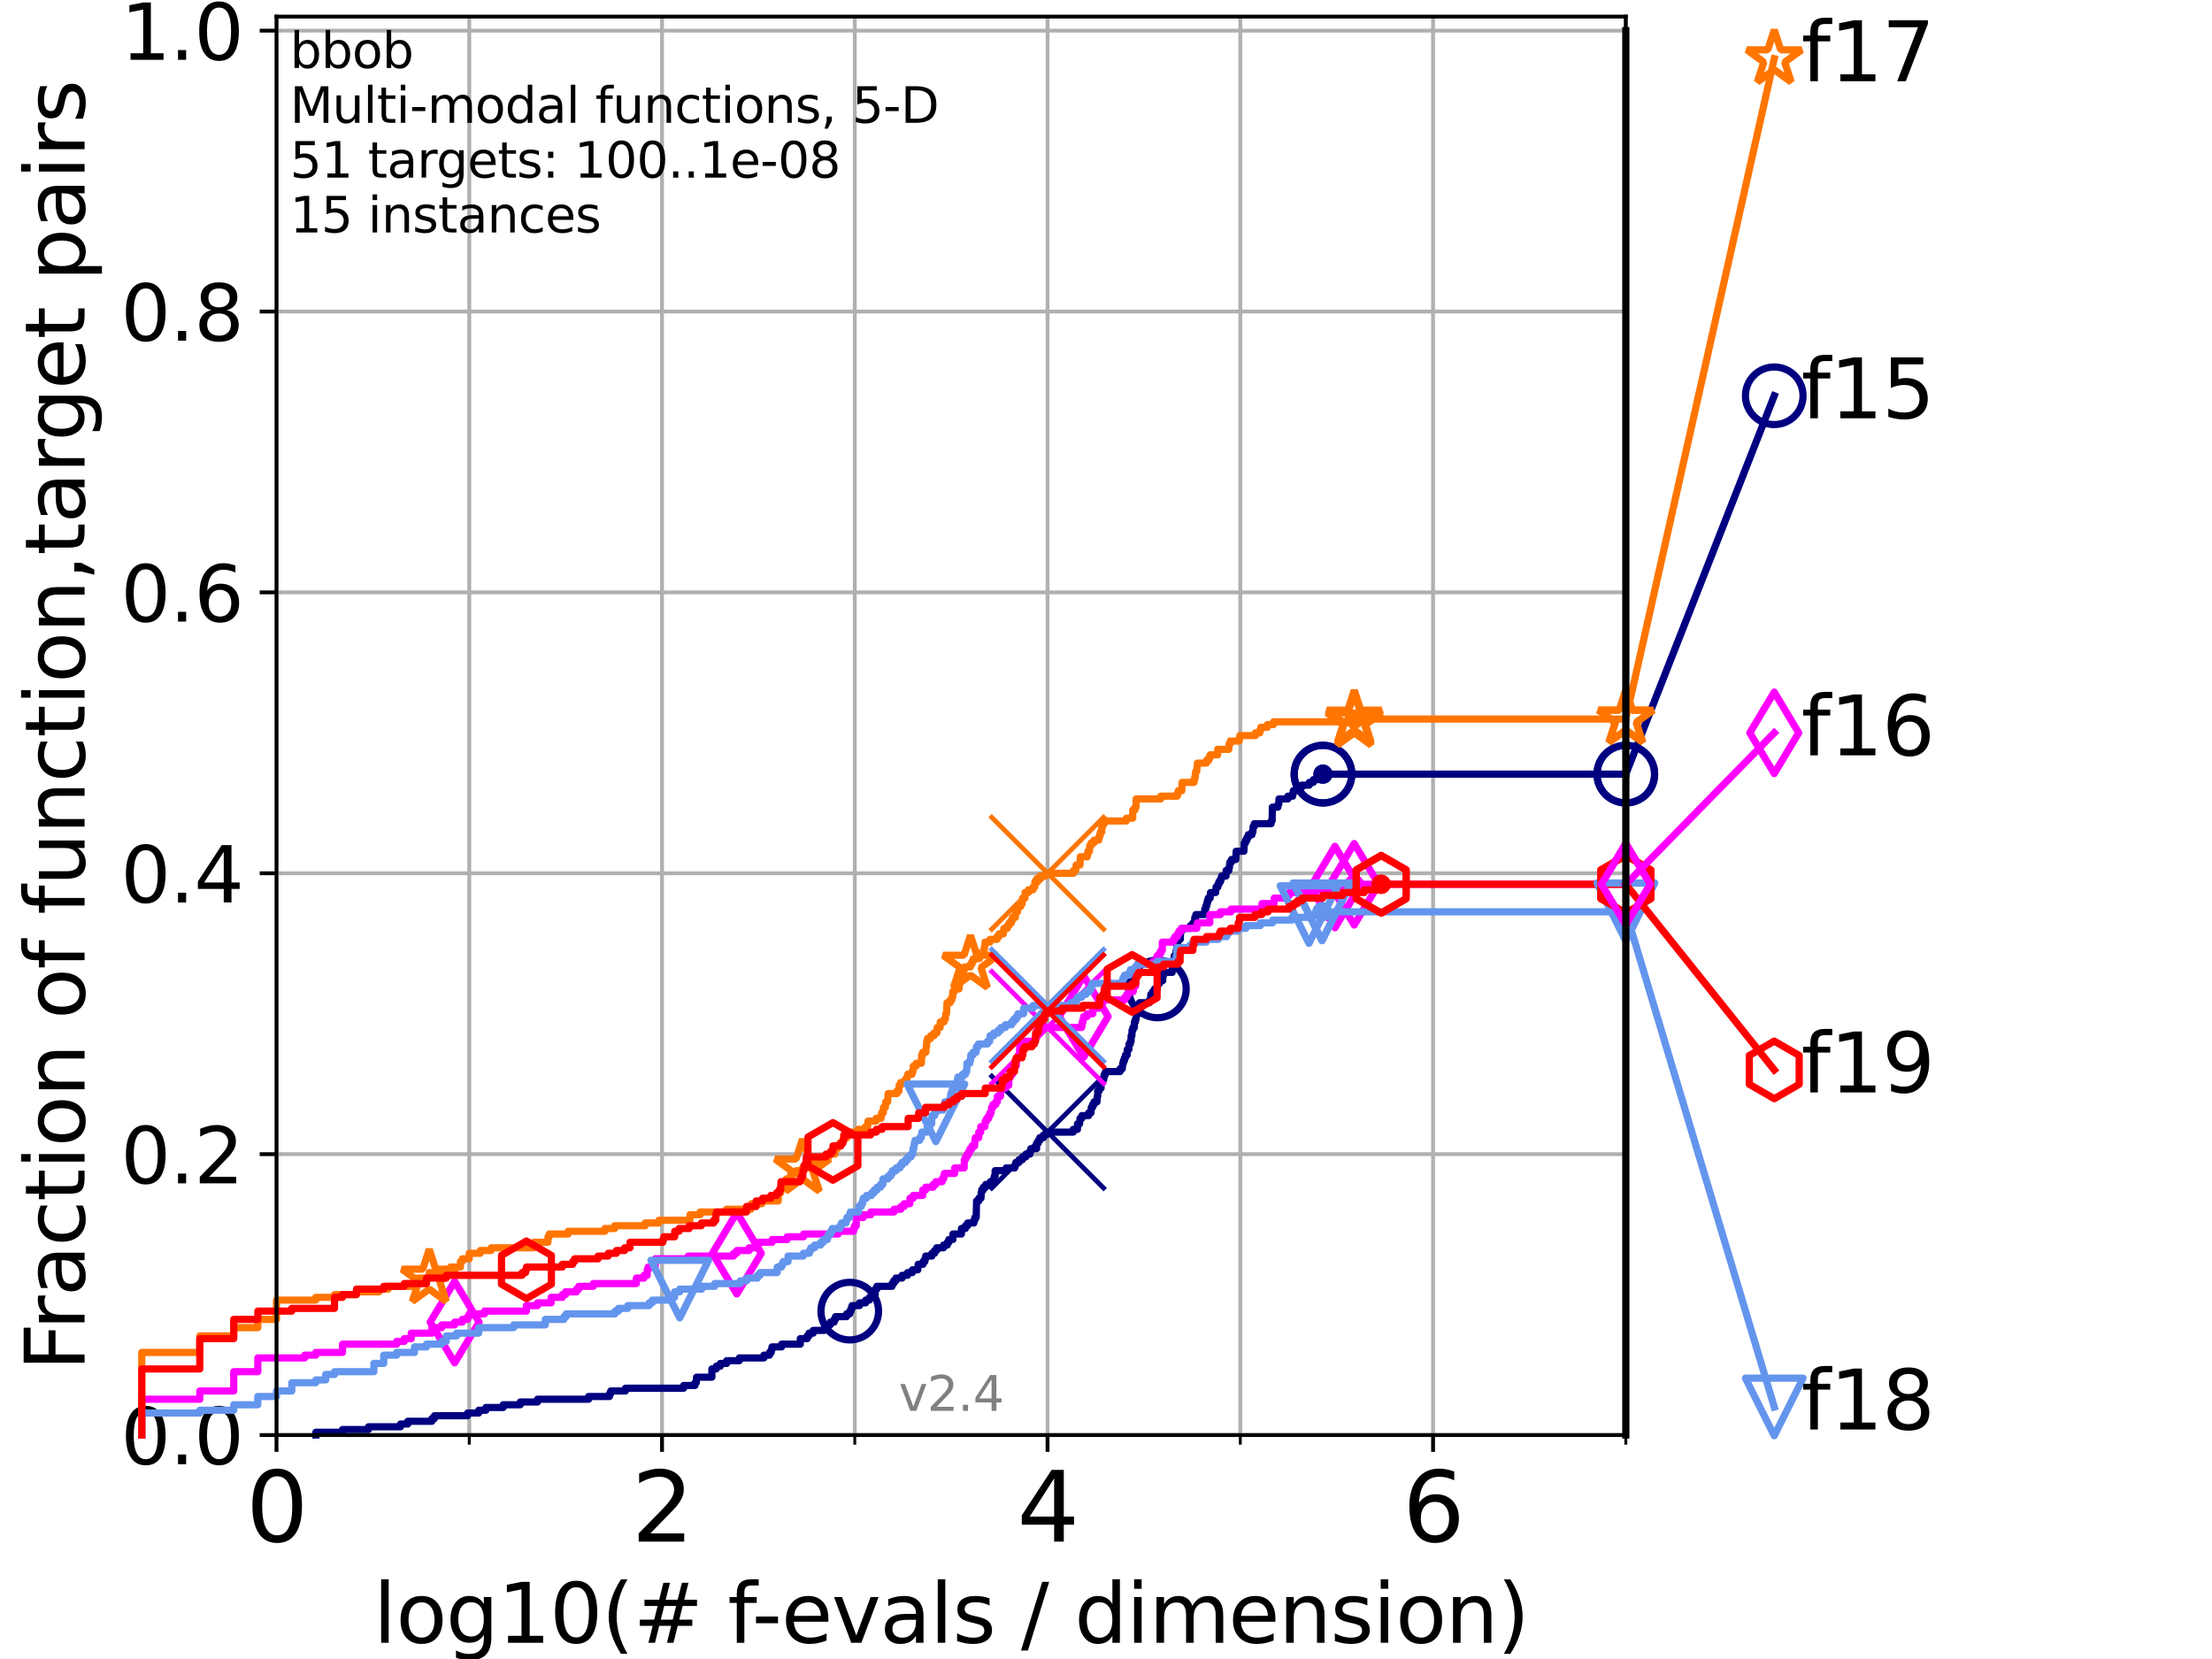 <?xml version="1.0" encoding="utf-8" standalone="no"?>
<!DOCTYPE svg PUBLIC "-//W3C//DTD SVG 1.1//EN"
  "http://www.w3.org/Graphics/SVG/1.1/DTD/svg11.dtd">
<svg height="345.6pt" version="1.1" viewBox="0 0 460.8 345.6" width="460.8pt" xmlns="http://www.w3.org/2000/svg" xmlns:xlink="http://www.w3.org/1999/xlink">
 <defs>
  <style type="text/css">*{stroke-linecap:butt;stroke-linejoin:round;}</style>
 </defs>
 <g id="figure_1">
  <g id="patch_1">
   <path d="M 0 345.6 
L 460.8 345.6 
L 460.8 0 
L 0 0 
z
" style="fill:#ffffff;"/>
  </g>
  <g id="axes_1">
   <g id="patch_2">
    <path d="M 57.6 298.944 
L 338.688 298.944 
L 338.688 3.456 
L 57.6 3.456 
z
" style="fill:#ffffff;"/>
   </g>
   <g id="matplotlib.axis_1">
    <g id="xtick_1">
     <g id="line2d_1">
      <path clip-path="url(#pbd673ecfa5)" d="M 57.6 298.944 
L 57.6 3.456 
" style="fill:none;stroke:#b0b0b0;stroke-linecap:square;stroke-width:0.8;"/>
     </g>
     <g id="line2d_2">
      <defs>
       <path d="M 0 0 
L 0 3.5 
" id="m1aa217b79b" style="stroke:#000000;stroke-width:0.8;"/>
      </defs>
      <g>
       <use style="stroke:#000000;stroke-width:0.8;" x="57.6" xlink:href="#m1aa217b79b" y="298.944"/>
      </g>
     </g>
     <g id="text_1">
      <!-- 0 -->
      <g transform="translate(51.237 321.141)scale(0.2 -0.2)">
       <defs>
        <path d="M 2034 4250 
Q 1547 4250 1301 3770 
Q 1056 3291 1056 2328 
Q 1056 1369 1301 889 
Q 1547 409 2034 409 
Q 2525 409 2770 889 
Q 3016 1369 3016 2328 
Q 3016 3291 2770 3770 
Q 2525 4250 2034 4250 
z
M 2034 4750 
Q 2819 4750 3233 4129 
Q 3647 3509 3647 2328 
Q 3647 1150 3233 529 
Q 2819 -91 2034 -91 
Q 1250 -91 836 529 
Q 422 1150 422 2328 
Q 422 3509 836 4129 
Q 1250 4750 2034 4750 
z
" id="DejaVuSans-30" transform="scale(0.016)"/>
       </defs>
       <use xlink:href="#DejaVuSans-30"/>
      </g>
     </g>
    </g>
    <g id="xtick_2">
     <g id="line2d_3">
      <path clip-path="url(#pbd673ecfa5)" d="M 137.911 298.944 
L 137.911 3.456 
" style="fill:none;stroke:#b0b0b0;stroke-linecap:square;stroke-width:0.8;"/>
     </g>
     <g id="line2d_4">
      <g>
       <use style="stroke:#000000;stroke-width:0.8;" x="137.911" xlink:href="#m1aa217b79b" y="298.944"/>
      </g>
     </g>
     <g id="text_2">
      <!-- 2 -->
      <g transform="translate(131.548 321.141)scale(0.2 -0.2)">
       <defs>
        <path d="M 1228 531 
L 3431 531 
L 3431 0 
L 469 0 
L 469 531 
Q 828 903 1448 1529 
Q 2069 2156 2228 2338 
Q 2531 2678 2651 2914 
Q 2772 3150 2772 3378 
Q 2772 3750 2511 3984 
Q 2250 4219 1831 4219 
Q 1534 4219 1204 4116 
Q 875 4013 500 3803 
L 500 4441 
Q 881 4594 1212 4672 
Q 1544 4750 1819 4750 
Q 2544 4750 2975 4387 
Q 3406 4025 3406 3419 
Q 3406 3131 3298 2873 
Q 3191 2616 2906 2266 
Q 2828 2175 2409 1742 
Q 1991 1309 1228 531 
z
" id="DejaVuSans-32" transform="scale(0.016)"/>
       </defs>
       <use xlink:href="#DejaVuSans-32"/>
      </g>
     </g>
    </g>
    <g id="xtick_3">
     <g id="line2d_5">
      <path clip-path="url(#pbd673ecfa5)" d="M 218.222 298.944 
L 218.222 3.456 
" style="fill:none;stroke:#b0b0b0;stroke-linecap:square;stroke-width:0.8;"/>
     </g>
     <g id="line2d_6">
      <g>
       <use style="stroke:#000000;stroke-width:0.8;" x="218.222" xlink:href="#m1aa217b79b" y="298.944"/>
      </g>
     </g>
     <g id="text_3">
      <!-- 4 -->
      <g transform="translate(211.859 321.141)scale(0.2 -0.2)">
       <defs>
        <path d="M 2419 4116 
L 825 1625 
L 2419 1625 
L 2419 4116 
z
M 2253 4666 
L 3047 4666 
L 3047 1625 
L 3713 1625 
L 3713 1100 
L 3047 1100 
L 3047 0 
L 2419 0 
L 2419 1100 
L 313 1100 
L 313 1709 
L 2253 4666 
z
" id="DejaVuSans-34" transform="scale(0.016)"/>
       </defs>
       <use xlink:href="#DejaVuSans-34"/>
      </g>
     </g>
    </g>
    <g id="xtick_4">
     <g id="line2d_7">
      <path clip-path="url(#pbd673ecfa5)" d="M 298.533 298.944 
L 298.533 3.456 
" style="fill:none;stroke:#b0b0b0;stroke-linecap:square;stroke-width:0.8;"/>
     </g>
     <g id="line2d_8">
      <g>
       <use style="stroke:#000000;stroke-width:0.8;" x="298.533" xlink:href="#m1aa217b79b" y="298.944"/>
      </g>
     </g>
     <g id="text_4">
      <!-- 6 -->
      <g transform="translate(292.17 321.141)scale(0.2 -0.2)">
       <defs>
        <path d="M 2113 2584 
Q 1688 2584 1439 2293 
Q 1191 2003 1191 1497 
Q 1191 994 1439 701 
Q 1688 409 2113 409 
Q 2538 409 2786 701 
Q 3034 994 3034 1497 
Q 3034 2003 2786 2293 
Q 2538 2584 2113 2584 
z
M 3366 4563 
L 3366 3988 
Q 3128 4100 2886 4159 
Q 2644 4219 2406 4219 
Q 1781 4219 1451 3797 
Q 1122 3375 1075 2522 
Q 1259 2794 1537 2939 
Q 1816 3084 2150 3084 
Q 2853 3084 3261 2657 
Q 3669 2231 3669 1497 
Q 3669 778 3244 343 
Q 2819 -91 2113 -91 
Q 1303 -91 875 529 
Q 447 1150 447 2328 
Q 447 3434 972 4092 
Q 1497 4750 2381 4750 
Q 2619 4750 2861 4703 
Q 3103 4656 3366 4563 
z
" id="DejaVuSans-36" transform="scale(0.016)"/>
       </defs>
       <use xlink:href="#DejaVuSans-36"/>
      </g>
     </g>
    </g>
    <g id="xtick_5">
     <g id="line2d_9">
      <path clip-path="url(#pbd673ecfa5)" d="M 97.755 298.944 
L 97.755 3.456 
" style="fill:none;stroke:#b0b0b0;stroke-linecap:square;stroke-width:0.8;"/>
     </g>
     <g id="line2d_10">
      <defs>
       <path d="M 0 0 
L 0 2 
" id="mba9d36d9c4" style="stroke:#000000;stroke-width:0.6;"/>
      </defs>
      <g>
       <use style="stroke:#000000;stroke-width:0.6;" x="97.755" xlink:href="#mba9d36d9c4" y="298.944"/>
      </g>
     </g>
    </g>
    <g id="xtick_6">
     <g id="line2d_11">
      <path clip-path="url(#pbd673ecfa5)" d="M 178.066 298.944 
L 178.066 3.456 
" style="fill:none;stroke:#b0b0b0;stroke-linecap:square;stroke-width:0.8;"/>
     </g>
     <g id="line2d_12">
      <g>
       <use style="stroke:#000000;stroke-width:0.6;" x="178.066" xlink:href="#mba9d36d9c4" y="298.944"/>
      </g>
     </g>
    </g>
    <g id="xtick_7">
     <g id="line2d_13">
      <path clip-path="url(#pbd673ecfa5)" d="M 258.377 298.944 
L 258.377 3.456 
" style="fill:none;stroke:#b0b0b0;stroke-linecap:square;stroke-width:0.8;"/>
     </g>
     <g id="line2d_14">
      <g>
       <use style="stroke:#000000;stroke-width:0.6;" x="258.377" xlink:href="#mba9d36d9c4" y="298.944"/>
      </g>
     </g>
    </g>
    <g id="xtick_8">
     <g id="line2d_15">
      <path clip-path="url(#pbd673ecfa5)" d="M 338.688 298.944 
L 338.688 3.456 
" style="fill:none;stroke:#b0b0b0;stroke-linecap:square;stroke-width:0.8;"/>
     </g>
     <g id="line2d_16">
      <g>
       <use style="stroke:#000000;stroke-width:0.6;" x="338.688" xlink:href="#mba9d36d9c4" y="298.944"/>
      </g>
     </g>
    </g>
    <g id="text_5">
     <!-- log10(# f-evals / dimension) -->
     <g transform="translate(77.764 342.218)scale(0.17 -0.17)">
      <defs>
       <path d="M 603 4863 
L 1178 4863 
L 1178 0 
L 603 0 
L 603 4863 
z
" id="DejaVuSans-6c" transform="scale(0.016)"/>
       <path d="M 1959 3097 
Q 1497 3097 1228 2736 
Q 959 2375 959 1747 
Q 959 1119 1226 758 
Q 1494 397 1959 397 
Q 2419 397 2687 759 
Q 2956 1122 2956 1747 
Q 2956 2369 2687 2733 
Q 2419 3097 1959 3097 
z
M 1959 3584 
Q 2709 3584 3137 3096 
Q 3566 2609 3566 1747 
Q 3566 888 3137 398 
Q 2709 -91 1959 -91 
Q 1206 -91 779 398 
Q 353 888 353 1747 
Q 353 2609 779 3096 
Q 1206 3584 1959 3584 
z
" id="DejaVuSans-6f" transform="scale(0.016)"/>
       <path d="M 2906 1791 
Q 2906 2416 2648 2759 
Q 2391 3103 1925 3103 
Q 1463 3103 1205 2759 
Q 947 2416 947 1791 
Q 947 1169 1205 825 
Q 1463 481 1925 481 
Q 2391 481 2648 825 
Q 2906 1169 2906 1791 
z
M 3481 434 
Q 3481 -459 3084 -895 
Q 2688 -1331 1869 -1331 
Q 1566 -1331 1297 -1286 
Q 1028 -1241 775 -1147 
L 775 -588 
Q 1028 -725 1275 -790 
Q 1522 -856 1778 -856 
Q 2344 -856 2625 -561 
Q 2906 -266 2906 331 
L 2906 616 
Q 2728 306 2450 153 
Q 2172 0 1784 0 
Q 1141 0 747 490 
Q 353 981 353 1791 
Q 353 2603 747 3093 
Q 1141 3584 1784 3584 
Q 2172 3584 2450 3431 
Q 2728 3278 2906 2969 
L 2906 3500 
L 3481 3500 
L 3481 434 
z
" id="DejaVuSans-67" transform="scale(0.016)"/>
       <path d="M 794 531 
L 1825 531 
L 1825 4091 
L 703 3866 
L 703 4441 
L 1819 4666 
L 2450 4666 
L 2450 531 
L 3481 531 
L 3481 0 
L 794 0 
L 794 531 
z
" id="DejaVuSans-31" transform="scale(0.016)"/>
       <path d="M 1984 4856 
Q 1566 4138 1362 3434 
Q 1159 2731 1159 2009 
Q 1159 1288 1364 580 
Q 1569 -128 1984 -844 
L 1484 -844 
Q 1016 -109 783 600 
Q 550 1309 550 2009 
Q 550 2706 781 3412 
Q 1013 4119 1484 4856 
L 1984 4856 
z
" id="DejaVuSans-28" transform="scale(0.016)"/>
       <path d="M 3272 2816 
L 2363 2816 
L 2100 1772 
L 3016 1772 
L 3272 2816 
z
M 2803 4594 
L 2478 3297 
L 3391 3297 
L 3719 4594 
L 4219 4594 
L 3897 3297 
L 4872 3297 
L 4872 2816 
L 3775 2816 
L 3519 1772 
L 4513 1772 
L 4513 1294 
L 3397 1294 
L 3072 0 
L 2572 0 
L 2894 1294 
L 1978 1294 
L 1656 0 
L 1153 0 
L 1478 1294 
L 494 1294 
L 494 1772 
L 1594 1772 
L 1856 2816 
L 850 2816 
L 850 3297 
L 1978 3297 
L 2297 4594 
L 2803 4594 
z
" id="DejaVuSans-23" transform="scale(0.016)"/>
       <path id="DejaVuSans-20" transform="scale(0.016)"/>
       <path d="M 2375 4863 
L 2375 4384 
L 1825 4384 
Q 1516 4384 1395 4259 
Q 1275 4134 1275 3809 
L 1275 3500 
L 2222 3500 
L 2222 3053 
L 1275 3053 
L 1275 0 
L 697 0 
L 697 3053 
L 147 3053 
L 147 3500 
L 697 3500 
L 697 3744 
Q 697 4328 969 4595 
Q 1241 4863 1831 4863 
L 2375 4863 
z
" id="DejaVuSans-66" transform="scale(0.016)"/>
       <path d="M 313 2009 
L 1997 2009 
L 1997 1497 
L 313 1497 
L 313 2009 
z
" id="DejaVuSans-2d" transform="scale(0.016)"/>
       <path d="M 3597 1894 
L 3597 1613 
L 953 1613 
Q 991 1019 1311 708 
Q 1631 397 2203 397 
Q 2534 397 2845 478 
Q 3156 559 3463 722 
L 3463 178 
Q 3153 47 2828 -22 
Q 2503 -91 2169 -91 
Q 1331 -91 842 396 
Q 353 884 353 1716 
Q 353 2575 817 3079 
Q 1281 3584 2069 3584 
Q 2775 3584 3186 3129 
Q 3597 2675 3597 1894 
z
M 3022 2063 
Q 3016 2534 2758 2815 
Q 2500 3097 2075 3097 
Q 1594 3097 1305 2825 
Q 1016 2553 972 2059 
L 3022 2063 
z
" id="DejaVuSans-65" transform="scale(0.016)"/>
       <path d="M 191 3500 
L 800 3500 
L 1894 563 
L 2988 3500 
L 3597 3500 
L 2284 0 
L 1503 0 
L 191 3500 
z
" id="DejaVuSans-76" transform="scale(0.016)"/>
       <path d="M 2194 1759 
Q 1497 1759 1228 1600 
Q 959 1441 959 1056 
Q 959 750 1161 570 
Q 1363 391 1709 391 
Q 2188 391 2477 730 
Q 2766 1069 2766 1631 
L 2766 1759 
L 2194 1759 
z
M 3341 1997 
L 3341 0 
L 2766 0 
L 2766 531 
Q 2569 213 2275 61 
Q 1981 -91 1556 -91 
Q 1019 -91 701 211 
Q 384 513 384 1019 
Q 384 1609 779 1909 
Q 1175 2209 1959 2209 
L 2766 2209 
L 2766 2266 
Q 2766 2663 2505 2880 
Q 2244 3097 1772 3097 
Q 1472 3097 1187 3025 
Q 903 2953 641 2809 
L 641 3341 
Q 956 3463 1253 3523 
Q 1550 3584 1831 3584 
Q 2591 3584 2966 3190 
Q 3341 2797 3341 1997 
z
" id="DejaVuSans-61" transform="scale(0.016)"/>
       <path d="M 2834 3397 
L 2834 2853 
Q 2591 2978 2328 3040 
Q 2066 3103 1784 3103 
Q 1356 3103 1142 2972 
Q 928 2841 928 2578 
Q 928 2378 1081 2264 
Q 1234 2150 1697 2047 
L 1894 2003 
Q 2506 1872 2764 1633 
Q 3022 1394 3022 966 
Q 3022 478 2636 193 
Q 2250 -91 1575 -91 
Q 1294 -91 989 -36 
Q 684 19 347 128 
L 347 722 
Q 666 556 975 473 
Q 1284 391 1588 391 
Q 1994 391 2212 530 
Q 2431 669 2431 922 
Q 2431 1156 2273 1281 
Q 2116 1406 1581 1522 
L 1381 1569 
Q 847 1681 609 1914 
Q 372 2147 372 2553 
Q 372 3047 722 3315 
Q 1072 3584 1716 3584 
Q 2034 3584 2315 3537 
Q 2597 3491 2834 3397 
z
" id="DejaVuSans-73" transform="scale(0.016)"/>
       <path d="M 1625 4666 
L 2156 4666 
L 531 -594 
L 0 -594 
L 1625 4666 
z
" id="DejaVuSans-2f" transform="scale(0.016)"/>
       <path d="M 2906 2969 
L 2906 4863 
L 3481 4863 
L 3481 0 
L 2906 0 
L 2906 525 
Q 2725 213 2448 61 
Q 2172 -91 1784 -91 
Q 1150 -91 751 415 
Q 353 922 353 1747 
Q 353 2572 751 3078 
Q 1150 3584 1784 3584 
Q 2172 3584 2448 3432 
Q 2725 3281 2906 2969 
z
M 947 1747 
Q 947 1113 1208 752 
Q 1469 391 1925 391 
Q 2381 391 2643 752 
Q 2906 1113 2906 1747 
Q 2906 2381 2643 2742 
Q 2381 3103 1925 3103 
Q 1469 3103 1208 2742 
Q 947 2381 947 1747 
z
" id="DejaVuSans-64" transform="scale(0.016)"/>
       <path d="M 603 3500 
L 1178 3500 
L 1178 0 
L 603 0 
L 603 3500 
z
M 603 4863 
L 1178 4863 
L 1178 4134 
L 603 4134 
L 603 4863 
z
" id="DejaVuSans-69" transform="scale(0.016)"/>
       <path d="M 3328 2828 
Q 3544 3216 3844 3400 
Q 4144 3584 4550 3584 
Q 5097 3584 5394 3201 
Q 5691 2819 5691 2113 
L 5691 0 
L 5113 0 
L 5113 2094 
Q 5113 2597 4934 2840 
Q 4756 3084 4391 3084 
Q 3944 3084 3684 2787 
Q 3425 2491 3425 1978 
L 3425 0 
L 2847 0 
L 2847 2094 
Q 2847 2600 2669 2842 
Q 2491 3084 2119 3084 
Q 1678 3084 1418 2786 
Q 1159 2488 1159 1978 
L 1159 0 
L 581 0 
L 581 3500 
L 1159 3500 
L 1159 2956 
Q 1356 3278 1631 3431 
Q 1906 3584 2284 3584 
Q 2666 3584 2933 3390 
Q 3200 3197 3328 2828 
z
" id="DejaVuSans-6d" transform="scale(0.016)"/>
       <path d="M 3513 2113 
L 3513 0 
L 2938 0 
L 2938 2094 
Q 2938 2591 2744 2837 
Q 2550 3084 2163 3084 
Q 1697 3084 1428 2787 
Q 1159 2491 1159 1978 
L 1159 0 
L 581 0 
L 581 3500 
L 1159 3500 
L 1159 2956 
Q 1366 3272 1645 3428 
Q 1925 3584 2291 3584 
Q 2894 3584 3203 3211 
Q 3513 2838 3513 2113 
z
" id="DejaVuSans-6e" transform="scale(0.016)"/>
       <path d="M 513 4856 
L 1013 4856 
Q 1481 4119 1714 3412 
Q 1947 2706 1947 2009 
Q 1947 1309 1714 600 
Q 1481 -109 1013 -844 
L 513 -844 
Q 928 -128 1133 580 
Q 1338 1288 1338 2009 
Q 1338 2731 1133 3434 
Q 928 4138 513 4856 
z
" id="DejaVuSans-29" transform="scale(0.016)"/>
      </defs>
      <use xlink:href="#DejaVuSans-6c"/>
      <use x="27.783" xlink:href="#DejaVuSans-6f"/>
      <use x="88.965" xlink:href="#DejaVuSans-67"/>
      <use x="152.441" xlink:href="#DejaVuSans-31"/>
      <use x="216.064" xlink:href="#DejaVuSans-30"/>
      <use x="279.688" xlink:href="#DejaVuSans-28"/>
      <use x="318.701" xlink:href="#DejaVuSans-23"/>
      <use x="402.49" xlink:href="#DejaVuSans-20"/>
      <use x="434.277" xlink:href="#DejaVuSans-66"/>
      <use x="463.982" xlink:href="#DejaVuSans-2d"/>
      <use x="500.066" xlink:href="#DejaVuSans-65"/>
      <use x="561.59" xlink:href="#DejaVuSans-76"/>
      <use x="620.77" xlink:href="#DejaVuSans-61"/>
      <use x="682.049" xlink:href="#DejaVuSans-6c"/>
      <use x="709.832" xlink:href="#DejaVuSans-73"/>
      <use x="761.932" xlink:href="#DejaVuSans-20"/>
      <use x="793.719" xlink:href="#DejaVuSans-2f"/>
      <use x="827.41" xlink:href="#DejaVuSans-20"/>
      <use x="859.197" xlink:href="#DejaVuSans-64"/>
      <use x="922.674" xlink:href="#DejaVuSans-69"/>
      <use x="950.457" xlink:href="#DejaVuSans-6d"/>
      <use x="1047.869" xlink:href="#DejaVuSans-65"/>
      <use x="1109.393" xlink:href="#DejaVuSans-6e"/>
      <use x="1172.771" xlink:href="#DejaVuSans-73"/>
      <use x="1224.871" xlink:href="#DejaVuSans-69"/>
      <use x="1252.654" xlink:href="#DejaVuSans-6f"/>
      <use x="1313.836" xlink:href="#DejaVuSans-6e"/>
      <use x="1377.215" xlink:href="#DejaVuSans-29"/>
     </g>
    </g>
   </g>
   <g id="matplotlib.axis_2">
    <g id="ytick_1">
     <g id="line2d_17">
      <path clip-path="url(#pbd673ecfa5)" d="M 57.6 298.944 
L 338.688 298.944 
" style="fill:none;stroke:#b0b0b0;stroke-linecap:square;stroke-width:0.8;"/>
     </g>
     <g id="line2d_18">
      <defs>
       <path d="M 0 0 
L -3.5 0 
" id="m644bc0f2fe" style="stroke:#000000;stroke-width:0.8;"/>
      </defs>
      <g>
       <use style="stroke:#000000;stroke-width:0.8;" x="57.6" xlink:href="#m644bc0f2fe" y="298.944"/>
      </g>
     </g>
     <g id="text_6">
      <!-- 0.0 -->
      <g transform="translate(25.155 305.023)scale(0.16 -0.16)">
       <defs>
        <path d="M 684 794 
L 1344 794 
L 1344 0 
L 684 0 
L 684 794 
z
" id="DejaVuSans-2e" transform="scale(0.016)"/>
       </defs>
       <use xlink:href="#DejaVuSans-30"/>
       <use x="63.623" xlink:href="#DejaVuSans-2e"/>
       <use x="95.41" xlink:href="#DejaVuSans-30"/>
      </g>
     </g>
    </g>
    <g id="ytick_2">
     <g id="line2d_19">
      <path clip-path="url(#pbd673ecfa5)" d="M 57.6 240.432 
L 338.688 240.432 
" style="fill:none;stroke:#b0b0b0;stroke-linecap:square;stroke-width:0.8;"/>
     </g>
     <g id="line2d_20">
      <g>
       <use style="stroke:#000000;stroke-width:0.8;" x="57.6" xlink:href="#m644bc0f2fe" y="240.432"/>
      </g>
     </g>
     <g id="text_7">
      <!-- 0.2 -->
      <g transform="translate(25.155 246.51)scale(0.16 -0.16)">
       <use xlink:href="#DejaVuSans-30"/>
       <use x="63.623" xlink:href="#DejaVuSans-2e"/>
       <use x="95.41" xlink:href="#DejaVuSans-32"/>
      </g>
     </g>
    </g>
    <g id="ytick_3">
     <g id="line2d_21">
      <path clip-path="url(#pbd673ecfa5)" d="M 57.6 181.919 
L 338.688 181.919 
" style="fill:none;stroke:#b0b0b0;stroke-linecap:square;stroke-width:0.8;"/>
     </g>
     <g id="line2d_22">
      <g>
       <use style="stroke:#000000;stroke-width:0.8;" x="57.6" xlink:href="#m644bc0f2fe" y="181.919"/>
      </g>
     </g>
     <g id="text_8">
      <!-- 0.4 -->
      <g transform="translate(25.155 187.998)scale(0.16 -0.16)">
       <use xlink:href="#DejaVuSans-30"/>
       <use x="63.623" xlink:href="#DejaVuSans-2e"/>
       <use x="95.41" xlink:href="#DejaVuSans-34"/>
      </g>
     </g>
    </g>
    <g id="ytick_4">
     <g id="line2d_23">
      <path clip-path="url(#pbd673ecfa5)" d="M 57.6 123.407 
L 338.688 123.407 
" style="fill:none;stroke:#b0b0b0;stroke-linecap:square;stroke-width:0.8;"/>
     </g>
     <g id="line2d_24">
      <g>
       <use style="stroke:#000000;stroke-width:0.8;" x="57.6" xlink:href="#m644bc0f2fe" y="123.407"/>
      </g>
     </g>
     <g id="text_9">
      <!-- 0.6 -->
      <g transform="translate(25.155 129.485)scale(0.16 -0.16)">
       <use xlink:href="#DejaVuSans-30"/>
       <use x="63.623" xlink:href="#DejaVuSans-2e"/>
       <use x="95.41" xlink:href="#DejaVuSans-36"/>
      </g>
     </g>
    </g>
    <g id="ytick_5">
     <g id="line2d_25">
      <path clip-path="url(#pbd673ecfa5)" d="M 57.6 64.894 
L 338.688 64.894 
" style="fill:none;stroke:#b0b0b0;stroke-linecap:square;stroke-width:0.8;"/>
     </g>
     <g id="line2d_26">
      <g>
       <use style="stroke:#000000;stroke-width:0.8;" x="57.6" xlink:href="#m644bc0f2fe" y="64.894"/>
      </g>
     </g>
     <g id="text_10">
      <!-- 0.8 -->
      <g transform="translate(25.155 70.973)scale(0.16 -0.16)">
       <defs>
        <path d="M 2034 2216 
Q 1584 2216 1326 1975 
Q 1069 1734 1069 1313 
Q 1069 891 1326 650 
Q 1584 409 2034 409 
Q 2484 409 2743 651 
Q 3003 894 3003 1313 
Q 3003 1734 2745 1975 
Q 2488 2216 2034 2216 
z
M 1403 2484 
Q 997 2584 770 2862 
Q 544 3141 544 3541 
Q 544 4100 942 4425 
Q 1341 4750 2034 4750 
Q 2731 4750 3128 4425 
Q 3525 4100 3525 3541 
Q 3525 3141 3298 2862 
Q 3072 2584 2669 2484 
Q 3125 2378 3379 2068 
Q 3634 1759 3634 1313 
Q 3634 634 3220 271 
Q 2806 -91 2034 -91 
Q 1263 -91 848 271 
Q 434 634 434 1313 
Q 434 1759 690 2068 
Q 947 2378 1403 2484 
z
M 1172 3481 
Q 1172 3119 1398 2916 
Q 1625 2713 2034 2713 
Q 2441 2713 2670 2916 
Q 2900 3119 2900 3481 
Q 2900 3844 2670 4047 
Q 2441 4250 2034 4250 
Q 1625 4250 1398 4047 
Q 1172 3844 1172 3481 
z
" id="DejaVuSans-38" transform="scale(0.016)"/>
       </defs>
       <use xlink:href="#DejaVuSans-30"/>
       <use x="63.623" xlink:href="#DejaVuSans-2e"/>
       <use x="95.41" xlink:href="#DejaVuSans-38"/>
      </g>
     </g>
    </g>
    <g id="ytick_6">
     <g id="line2d_27">
      <path clip-path="url(#pbd673ecfa5)" d="M 57.6 6.382 
L 338.688 6.382 
" style="fill:none;stroke:#b0b0b0;stroke-linecap:square;stroke-width:0.8;"/>
     </g>
     <g id="line2d_28">
      <g>
       <use style="stroke:#000000;stroke-width:0.8;" x="57.6" xlink:href="#m644bc0f2fe" y="6.382"/>
      </g>
     </g>
     <g id="text_11">
      <!-- 1.0 -->
      <g transform="translate(25.155 12.46)scale(0.16 -0.16)">
       <use xlink:href="#DejaVuSans-31"/>
       <use x="63.623" xlink:href="#DejaVuSans-2e"/>
       <use x="95.41" xlink:href="#DejaVuSans-30"/>
      </g>
     </g>
    </g>
    <g id="text_12">
     <!-- Fraction of function,target pairs -->
     <g transform="translate(17.62 285.585)rotate(-90)scale(0.17 -0.17)">
      <defs>
       <path d="M 628 4666 
L 3309 4666 
L 3309 4134 
L 1259 4134 
L 1259 2759 
L 3109 2759 
L 3109 2228 
L 1259 2228 
L 1259 0 
L 628 0 
L 628 4666 
z
" id="DejaVuSans-46" transform="scale(0.016)"/>
       <path d="M 2631 2963 
Q 2534 3019 2420 3045 
Q 2306 3072 2169 3072 
Q 1681 3072 1420 2755 
Q 1159 2438 1159 1844 
L 1159 0 
L 581 0 
L 581 3500 
L 1159 3500 
L 1159 2956 
Q 1341 3275 1631 3429 
Q 1922 3584 2338 3584 
Q 2397 3584 2469 3576 
Q 2541 3569 2628 3553 
L 2631 2963 
z
" id="DejaVuSans-72" transform="scale(0.016)"/>
       <path d="M 3122 3366 
L 3122 2828 
Q 2878 2963 2633 3030 
Q 2388 3097 2138 3097 
Q 1578 3097 1268 2742 
Q 959 2388 959 1747 
Q 959 1106 1268 751 
Q 1578 397 2138 397 
Q 2388 397 2633 464 
Q 2878 531 3122 666 
L 3122 134 
Q 2881 22 2623 -34 
Q 2366 -91 2075 -91 
Q 1284 -91 818 406 
Q 353 903 353 1747 
Q 353 2603 823 3093 
Q 1294 3584 2113 3584 
Q 2378 3584 2631 3529 
Q 2884 3475 3122 3366 
z
" id="DejaVuSans-63" transform="scale(0.016)"/>
       <path d="M 1172 4494 
L 1172 3500 
L 2356 3500 
L 2356 3053 
L 1172 3053 
L 1172 1153 
Q 1172 725 1289 603 
Q 1406 481 1766 481 
L 2356 481 
L 2356 0 
L 1766 0 
Q 1100 0 847 248 
Q 594 497 594 1153 
L 594 3053 
L 172 3053 
L 172 3500 
L 594 3500 
L 594 4494 
L 1172 4494 
z
" id="DejaVuSans-74" transform="scale(0.016)"/>
       <path d="M 544 1381 
L 544 3500 
L 1119 3500 
L 1119 1403 
Q 1119 906 1312 657 
Q 1506 409 1894 409 
Q 2359 409 2629 706 
Q 2900 1003 2900 1516 
L 2900 3500 
L 3475 3500 
L 3475 0 
L 2900 0 
L 2900 538 
Q 2691 219 2414 64 
Q 2138 -91 1772 -91 
Q 1169 -91 856 284 
Q 544 659 544 1381 
z
M 1991 3584 
L 1991 3584 
z
" id="DejaVuSans-75" transform="scale(0.016)"/>
       <path d="M 750 794 
L 1409 794 
L 1409 256 
L 897 -744 
L 494 -744 
L 750 256 
L 750 794 
z
" id="DejaVuSans-2c" transform="scale(0.016)"/>
       <path d="M 1159 525 
L 1159 -1331 
L 581 -1331 
L 581 3500 
L 1159 3500 
L 1159 2969 
Q 1341 3281 1617 3432 
Q 1894 3584 2278 3584 
Q 2916 3584 3314 3078 
Q 3713 2572 3713 1747 
Q 3713 922 3314 415 
Q 2916 -91 2278 -91 
Q 1894 -91 1617 61 
Q 1341 213 1159 525 
z
M 3116 1747 
Q 3116 2381 2855 2742 
Q 2594 3103 2138 3103 
Q 1681 3103 1420 2742 
Q 1159 2381 1159 1747 
Q 1159 1113 1420 752 
Q 1681 391 2138 391 
Q 2594 391 2855 752 
Q 3116 1113 3116 1747 
z
" id="DejaVuSans-70" transform="scale(0.016)"/>
      </defs>
      <use xlink:href="#DejaVuSans-46"/>
      <use x="50.27" xlink:href="#DejaVuSans-72"/>
      <use x="91.383" xlink:href="#DejaVuSans-61"/>
      <use x="152.662" xlink:href="#DejaVuSans-63"/>
      <use x="207.643" xlink:href="#DejaVuSans-74"/>
      <use x="246.852" xlink:href="#DejaVuSans-69"/>
      <use x="274.635" xlink:href="#DejaVuSans-6f"/>
      <use x="335.816" xlink:href="#DejaVuSans-6e"/>
      <use x="399.195" xlink:href="#DejaVuSans-20"/>
      <use x="430.982" xlink:href="#DejaVuSans-6f"/>
      <use x="492.164" xlink:href="#DejaVuSans-66"/>
      <use x="527.369" xlink:href="#DejaVuSans-20"/>
      <use x="559.156" xlink:href="#DejaVuSans-66"/>
      <use x="594.361" xlink:href="#DejaVuSans-75"/>
      <use x="657.74" xlink:href="#DejaVuSans-6e"/>
      <use x="721.119" xlink:href="#DejaVuSans-63"/>
      <use x="776.1" xlink:href="#DejaVuSans-74"/>
      <use x="815.309" xlink:href="#DejaVuSans-69"/>
      <use x="843.092" xlink:href="#DejaVuSans-6f"/>
      <use x="904.273" xlink:href="#DejaVuSans-6e"/>
      <use x="967.652" xlink:href="#DejaVuSans-2c"/>
      <use x="999.439" xlink:href="#DejaVuSans-74"/>
      <use x="1038.648" xlink:href="#DejaVuSans-61"/>
      <use x="1099.928" xlink:href="#DejaVuSans-72"/>
      <use x="1139.291" xlink:href="#DejaVuSans-67"/>
      <use x="1202.768" xlink:href="#DejaVuSans-65"/>
      <use x="1264.291" xlink:href="#DejaVuSans-74"/>
      <use x="1303.5" xlink:href="#DejaVuSans-20"/>
      <use x="1335.287" xlink:href="#DejaVuSans-70"/>
      <use x="1398.764" xlink:href="#DejaVuSans-61"/>
      <use x="1460.043" xlink:href="#DejaVuSans-69"/>
      <use x="1487.826" xlink:href="#DejaVuSans-72"/>
      <use x="1528.939" xlink:href="#DejaVuSans-73"/>
     </g>
    </g>
   </g>
   <g id="line2d_29">
    <defs>
     <path d="M 0 1.5 
C 0.398 1.5 0.779 1.342 1.061 1.061 
C 1.342 0.779 1.5 0.398 1.5 0 
C 1.5 -0.398 1.342 -0.779 1.061 -1.061 
C 0.779 -1.342 0.398 -1.5 0 -1.5 
C -0.398 -1.5 -0.779 -1.342 -1.061 -1.061 
C -1.342 -0.779 -1.5 -0.398 -1.5 0 
C -1.5 0.398 -1.342 0.779 -1.061 1.061 
C -0.779 1.342 -0.398 1.5 0 1.5 
z
" id="m59472bc161" style="stroke:#000080;"/>
    </defs>
    <g>
     <use style="fill:#000080;stroke:#000080;" x="275.598" xlink:href="#m59472bc161" y="161.268"/>
     <use style="fill:#000080;stroke:#000080;" x="275.598" xlink:href="#m59472bc161" y="161.268"/>
    </g>
   </g>
   <g id="line2d_30">
    <path d="M 65.797 298.944 
L 65.797 298.37 
L 71.35 298.37 
L 71.35 297.797 
L 76.759 297.797 
L 76.759 297.223 
L 83.438 297.223 
L 83.438 296.649 
L 84.956 296.649 
L 84.956 296.076 
L 89.973 296.076 
L 89.973 295.502 
L 90.509 295.502 
L 90.509 294.928 
L 97.403 294.928 
L 97.403 294.355 
L 99.732 294.355 
L 99.732 293.781 
L 101.223 293.781 
L 101.223 293.207 
L 104.826 293.207 
L 104.826 292.634 
L 108.389 292.634 
L 108.389 292.06 
L 111.975 292.06 
L 111.975 291.487 
L 122.615 291.487 
L 122.615 290.913 
L 126.97 290.913 
L 126.97 290.339 
L 127.229 290.339 
L 127.229 289.766 
L 130.291 289.766 
L 130.291 289.192 
L 142.406 289.192 
L 142.406 288.618 
L 144.771 288.618 
L 144.771 288.045 
L 145.051 288.045 
L 145.098 286.897 
L 148.297 286.897 
L 148.297 285.176 
L 149.214 285.176 
L 149.214 284.603 
L 150.051 284.603 
L 150.051 284.029 
L 151.389 284.029 
L 151.389 283.455 
L 154.015 283.455 
L 154.015 282.882 
L 159.139 282.882 
L 159.139 282.308 
L 160.298 282.308 
L 160.298 281.734 
L 160.661 281.734 
L 160.661 281.161 
L 160.821 281.161 
L 160.821 280.587 
L 162.821 280.587 
L 162.821 280.013 
L 166.716 280.013 
L 166.716 278.866 
L 168.147 278.866 
L 168.147 278.293 
L 168.537 278.293 
L 168.537 277.719 
L 169.406 277.719 
L 169.406 277.145 
L 171.721 277.145 
L 171.721 276.572 
L 172.26 276.572 
L 172.26 275.998 
L 172.956 275.998 
L 172.956 275.424 
L 173.765 275.424 
L 173.765 274.851 
L 174.057 274.851 
L 174.057 274.277 
L 176.36 274.277 
L 176.36 273.703 
L 177.021 273.703 
L 177.021 273.13 
L 177.285 273.13 
L 177.285 272.556 
L 177.496 272.556 
L 177.496 271.982 
L 179.066 271.982 
L 179.066 271.409 
L 180.327 271.409 
L 180.327 270.835 
L 181.106 270.835 
L 181.106 270.261 
L 182.146 270.261 
L 182.146 269.688 
L 182.319 269.688 
L 182.319 268.54 
L 182.666 268.54 
L 182.666 267.967 
L 185.826 267.967 
L 185.826 267.393 
L 186.167 267.393 
L 186.167 266.82 
L 186.632 266.82 
L 186.632 266.246 
L 187.917 266.246 
L 187.917 265.672 
L 189.059 265.672 
L 189.059 265.099 
L 190.069 265.099 
L 190.069 264.525 
L 191.2 264.525 
L 191.266 263.378 
L 192.287 263.378 
L 192.287 262.804 
L 192.669 262.804 
L 192.669 262.23 
L 192.83 262.23 
L 192.83 261.657 
L 194.128 261.657 
L 194.128 261.083 
L 194.692 261.083 
L 194.692 260.509 
L 195.124 260.509 
L 195.124 259.936 
L 196.551 259.936 
L 196.551 259.362 
L 197.354 259.362 
L 197.354 258.788 
L 197.656 258.788 
L 197.656 258.215 
L 198.499 258.215 
L 198.507 257.067 
L 200.283 257.067 
L 200.283 255.92 
L 201.114 255.92 
L 201.114 255.346 
L 201.573 255.346 
L 201.573 254.773 
L 202.867 254.773 
L 202.867 254.199 
L 203.079 254.199 
L 203.079 253.626 
L 203.363 253.626 
L 203.432 250.184 
L 203.904 250.184 
L 203.904 249.61 
L 204.356 249.61 
L 204.414 248.463 
L 204.497 248.463 
L 204.497 247.889 
L 204.849 247.889 
L 204.849 247.315 
L 205.353 247.315 
L 205.353 246.742 
L 206.307 246.742 
L 206.307 246.168 
L 206.954 246.168 
L 206.954 245.594 
L 207.133 245.594 
L 207.133 245.021 
L 207.303 245.021 
L 207.303 243.873 
L 209.596 243.873 
L 209.596 243.3 
L 211.38 243.3 
L 211.38 242.726 
L 211.619 242.726 
L 211.619 242.152 
L 212.289 242.152 
L 212.289 241.579 
L 213.002 241.579 
L 213.002 241.005 
L 213.695 241.005 
L 213.695 240.432 
L 214.556 240.432 
L 214.556 239.858 
L 214.737 239.858 
L 214.737 239.284 
L 215.944 239.284 
L 215.944 238.137 
L 216.284 238.137 
L 216.284 237.563 
L 216.616 237.563 
L 216.616 236.99 
L 217.389 236.99 
L 217.389 236.416 
L 217.981 236.416 
L 217.981 235.842 
L 223.568 235.842 
L 223.568 235.269 
L 224.453 235.269 
L 224.453 234.121 
L 224.89 234.121 
L 224.988 232.974 
L 225.365 232.974 
L 225.365 232.4 
L 226.791 232.4 
L 226.791 231.827 
L 227.268 231.827 
L 227.332 230.679 
L 227.607 230.679 
L 227.607 230.106 
L 227.907 230.106 
L 227.907 229.532 
L 228.526 229.532 
L 228.585 228.385 
L 228.666 228.385 
L 228.666 227.238 
L 228.987 227.238 
L 228.987 226.664 
L 229.379 226.664 
L 229.379 225.517 
L 229.537 225.517 
L 229.537 224.943 
L 229.91 224.943 
L 229.91 224.369 
L 230.044 224.369 
L 230.044 223.796 
L 230.294 223.796 
L 230.294 223.222 
L 233.325 223.222 
L 233.325 222.648 
L 233.796 222.648 
L 233.889 221.501 
L 234.028 221.501 
L 234.028 220.927 
L 234.254 220.927 
L 234.254 220.354 
L 234.459 220.354 
L 234.459 219.78 
L 234.821 219.78 
L 234.821 218.633 
L 235.164 218.633 
L 235.201 217.485 
L 235.462 217.485 
L 235.462 216.912 
L 235.635 216.912 
L 235.635 215.765 
L 235.802 215.765 
L 235.824 214.617 
L 236.014 214.617 
L 236.014 214.044 
L 236.31 214.044 
L 236.31 212.896 
L 236.518 212.896 
L 236.518 212.323 
L 236.67 212.323 
L 236.774 211.175 
L 237.212 211.175 
L 237.316 209.454 
L 237.378 209.454 
L 237.378 208.881 
L 239.454 208.881 
L 239.454 208.307 
L 239.727 208.307 
L 239.727 207.16 
L 240.113 207.16 
L 240.113 206.586 
L 240.52 206.586 
L 240.52 206.012 
L 241.111 206.012 
L 241.111 204.865 
L 241.569 204.865 
L 241.569 204.291 
L 242.21 204.291 
L 242.277 203.144 
L 242.401 203.144 
L 242.401 202.571 
L 244.185 202.571 
L 244.283 200.85 
L 244.491 200.85 
L 244.491 200.276 
L 244.605 200.276 
L 244.605 199.129 
L 245.003 199.129 
L 245.024 197.981 
L 245.138 197.981 
L 245.138 196.834 
L 245.272 196.834 
L 245.382 195.687 
L 245.875 195.687 
L 245.937 193.966 
L 246.197 193.966 
L 246.197 193.392 
L 247.987 193.392 
L 247.987 192.818 
L 248.519 192.818 
L 248.519 192.245 
L 248.811 192.245 
L 248.909 191.097 
L 249.128 191.097 
L 249.128 190.524 
L 250.899 190.524 
L 250.978 189.377 
L 251.177 189.377 
L 251.177 188.803 
L 251.357 188.803 
L 251.357 188.229 
L 251.511 188.229 
L 251.511 187.656 
L 251.698 187.656 
L 251.698 187.082 
L 252.097 187.082 
L 252.168 185.935 
L 253.241 185.935 
L 253.33 184.787 
L 253.702 184.787 
L 253.702 184.214 
L 253.925 184.214 
L 253.925 183.64 
L 254.275 183.64 
L 254.275 183.066 
L 254.475 183.066 
L 254.475 182.493 
L 255.413 182.493 
L 255.416 181.345 
L 255.992 181.345 
L 255.992 180.772 
L 256.111 180.772 
L 256.189 179.624 
L 256.533 179.624 
L 256.533 179.051 
L 257.439 179.051 
L 257.513 177.33 
L 259.13 177.33 
L 259.19 175.609 
L 259.469 175.609 
L 259.469 175.035 
L 259.757 175.035 
L 259.757 174.462 
L 260.038 174.462 
L 260.038 173.888 
L 260.803 173.888 
L 260.803 173.314 
L 261.001 173.314 
L 261.046 172.167 
L 261.3 172.167 
L 261.3 171.593 
L 264.792 171.593 
L 264.792 171.02 
L 265.01 171.02 
L 265.052 168.151 
L 266.197 168.151 
L 266.197 167.578 
L 266.387 167.578 
L 266.433 166.43 
L 268.296 166.43 
L 268.296 165.857 
L 269.292 165.857 
L 269.292 165.283 
L 269.425 165.283 
L 269.425 164.709 
L 270.143 164.709 
L 270.143 164.136 
L 271.096 164.136 
L 271.096 163.562 
L 272.75 163.562 
L 272.75 162.989 
L 273.59 162.989 
L 273.59 162.415 
L 274.935 162.415 
L 274.935 161.841 
L 275.598 161.841 
L 275.598 161.268 
L 338.688 161.268 
L 338.688 161.268 
" style="fill:none;stroke:#000080;stroke-linecap:square;stroke-width:1.5;"/>
   </g>
   <g id="line2d_31">
    <defs>
     <path d="M 0 6 
C 1.591 6 3.117 5.368 4.243 4.243 
C 5.368 3.117 6 1.591 6 0 
C 6 -1.591 5.368 -3.117 4.243 -4.243 
C 3.117 -5.368 1.591 -6 0 -6 
C -1.591 -6 -3.117 -5.368 -4.243 -4.243 
C -5.368 -3.117 -6 -1.591 -6 0 
C -6 1.591 -5.368 3.117 -4.243 4.243 
C -3.117 5.368 -1.591 6 0 6 
z
" id="m4483e5cca7" style="stroke:#000080;stroke-width:1.5;"/>
    </defs>
    <g>
     <use style="fill-opacity:0;stroke:#000080;stroke-width:1.5;" x="177.021" xlink:href="#m4483e5cca7" y="273.13"/>
     <use style="fill-opacity:0;stroke:#000080;stroke-width:1.5;" x="241.111" xlink:href="#m4483e5cca7" y="206.012"/>
     <use style="fill-opacity:0;stroke:#000080;stroke-width:1.5;" x="275.598" xlink:href="#m4483e5cca7" y="161.268"/>
     <use style="fill-opacity:0;stroke:#000080;stroke-width:1.5;" x="275.598" xlink:href="#m4483e5cca7" y="161.268"/>
     <use style="fill-opacity:0;stroke:#000080;stroke-width:1.5;" x="338.688" xlink:href="#m4483e5cca7" y="161.268"/>
    </g>
   </g>
   <g id="line2d_32">
    <path style="fill:none;stroke:#000080;stroke-linecap:square;stroke-width:1.5;"/>
    <g/>
   </g>
   <g id="line2d_33">
    <path clip-path="url(#pbd673ecfa5)" d="M 218.244 235.842 
" style="fill:none;stroke:#000080;stroke-linecap:square;stroke-width:1.5;"/>
    <defs>
     <path d="M -12 12 
L 12 -12 
M -12 -12 
L 12 12 
" id="mf53838dc3f" style="stroke:#000080;"/>
    </defs>
    <g clip-path="url(#pbd673ecfa5)">
     <use style="fill:#000080;stroke:#000080;" x="218.244" xlink:href="#mf53838dc3f" y="235.842"/>
    </g>
   </g>
   <g id="line2d_34">
    <defs>
     <path d="M 0 1.5 
C 0.398 1.5 0.779 1.342 1.061 1.061 
C 1.342 0.779 1.5 0.398 1.5 0 
C 1.5 -0.398 1.342 -0.779 1.061 -1.061 
C 0.779 -1.342 0.398 -1.5 0 -1.5 
C -0.398 -1.5 -0.779 -1.342 -1.061 -1.061 
C -1.342 -0.779 -1.5 -0.398 -1.5 0 
C -1.5 0.398 -1.342 0.779 -1.061 1.061 
C -0.779 1.342 -0.398 1.5 0 1.5 
z
" id="m9643385674" style="stroke:#ff00ff;"/>
    </defs>
    <g>
     <use style="fill:#ff00ff;stroke:#ff00ff;" x="282.105" xlink:href="#m9643385674" y="184.214"/>
     <use style="fill:#ff00ff;stroke:#ff00ff;" x="282.105" xlink:href="#m9643385674" y="184.214"/>
    </g>
   </g>
   <g id="line2d_35">
    <path d="M 29.533 298.944 
L 29.533 291.487 
L 41.621 291.487 
L 41.621 289.766 
L 48.692 289.766 
L 48.692 285.75 
L 53.709 285.75 
L 53.709 282.882 
L 63.468 282.882 
L 63.468 282.308 
L 65.797 282.308 
L 65.797 281.734 
L 71.35 281.734 
L 71.35 280.013 
L 82.627 280.013 
L 82.627 279.44 
L 84.213 279.44 
L 84.213 278.866 
L 85.667 278.866 
L 85.667 277.719 
L 89.973 277.719 
L 89.973 276.572 
L 92.027 276.572 
L 92.027 275.998 
L 94.715 275.998 
L 94.715 275.424 
L 96.301 275.424 
L 96.301 274.851 
L 97.403 274.851 
L 97.403 274.277 
L 97.755 274.277 
L 97.755 273.703 
L 100.935 273.703 
L 100.935 273.13 
L 109.668 273.13 
L 109.668 271.982 
L 111.975 271.982 
L 111.975 271.409 
L 114.817 271.409 
L 114.817 270.261 
L 117.145 270.261 
L 117.145 269.688 
L 117.821 269.688 
L 117.821 269.114 
L 120.094 269.114 
L 120.094 268.54 
L 120.572 268.54 
L 120.572 267.967 
L 123.594 267.967 
L 123.594 267.393 
L 132.565 267.393 
L 132.565 266.246 
L 134.15 266.246 
L 134.15 265.672 
L 134.829 265.672 
L 134.829 264.525 
L 135.036 264.525 
L 135.036 263.951 
L 136.495 263.951 
L 136.495 262.23 
L 143.375 262.23 
L 143.375 261.657 
L 152.826 261.657 
L 152.826 261.083 
L 153.495 261.083 
L 153.495 260.509 
L 156.065 260.509 
L 156.065 259.936 
L 157.943 259.936 
L 157.943 258.788 
L 160.849 258.788 
L 160.849 258.215 
L 164.001 258.215 
L 164.001 257.641 
L 167.398 257.641 
L 167.398 257.067 
L 174.601 257.067 
L 174.601 256.494 
L 177.81 256.494 
L 177.81 255.92 
L 178.028 255.92 
L 178.028 255.346 
L 178.377 255.346 
L 178.377 253.626 
L 179.826 253.626 
L 179.826 253.052 
L 181.393 253.052 
L 181.393 252.478 
L 186.237 252.478 
L 186.237 251.905 
L 187.665 251.905 
L 187.665 251.331 
L 188.361 251.331 
L 188.361 250.757 
L 189.537 250.757 
L 189.569 249.61 
L 190.243 249.61 
L 190.243 249.036 
L 192.222 249.036 
L 192.222 247.889 
L 192.845 247.889 
L 192.845 247.315 
L 194.391 247.315 
L 194.391 246.742 
L 194.946 246.742 
L 194.946 246.168 
L 196.265 246.168 
L 196.265 245.594 
L 196.58 245.594 
L 196.58 245.021 
L 196.725 245.021 
L 196.725 244.447 
L 198.876 244.447 
L 198.876 243.3 
L 200.856 243.3 
L 200.881 241.579 
L 201.121 241.579 
L 201.121 241.005 
L 201.474 241.005 
L 201.474 240.432 
L 201.803 240.432 
L 201.803 239.858 
L 202.095 239.858 
L 202.095 239.284 
L 202.495 239.284 
L 202.495 238.711 
L 203.032 238.711 
L 203.079 237.563 
L 203.163 237.563 
L 203.163 236.99 
L 203.896 236.99 
L 203.896 235.842 
L 204.293 235.842 
L 204.312 234.695 
L 205.172 234.695 
L 205.24 233.548 
L 205.537 233.548 
L 205.537 232.974 
L 205.956 232.974 
L 205.956 232.4 
L 206.216 232.4 
L 206.216 231.827 
L 206.471 231.827 
L 206.563 230.679 
L 206.842 230.679 
L 206.842 230.106 
L 207.434 230.106 
L 207.434 229.532 
L 207.765 229.532 
L 207.765 228.385 
L 208.43 228.385 
L 208.432 227.238 
L 208.553 227.238 
L 208.553 226.664 
L 209.487 226.664 
L 209.487 226.09 
L 210.145 226.09 
L 210.182 224.369 
L 210.511 224.369 
L 210.511 223.796 
L 210.918 223.796 
L 210.918 222.648 
L 211.081 222.648 
L 211.081 222.075 
L 211.694 222.075 
L 211.755 220.927 
L 211.828 220.927 
L 211.828 220.354 
L 212.135 220.354 
L 212.135 219.78 
L 212.359 219.78 
L 212.427 218.059 
L 212.905 218.059 
L 212.905 217.485 
L 213.628 217.485 
L 213.628 216.912 
L 215.63 216.912 
L 215.63 216.338 
L 215.763 216.338 
L 215.763 215.765 
L 215.91 215.765 
L 215.989 214.617 
L 217.081 214.617 
L 217.081 214.044 
L 225.335 214.044 
L 225.335 213.47 
L 225.452 213.47 
L 225.452 212.896 
L 225.613 212.896 
L 225.613 212.323 
L 225.751 212.323 
L 225.751 211.749 
L 226.498 211.749 
L 226.498 211.175 
L 227.665 211.175 
L 227.665 210.028 
L 229.074 210.028 
L 229.074 209.454 
L 229.241 209.454 
L 229.241 208.881 
L 229.76 208.881 
L 229.76 208.307 
L 234.306 208.307 
L 234.306 207.733 
L 234.73 207.733 
L 234.73 207.16 
L 235.098 207.16 
L 235.098 206.586 
L 236.076 206.586 
L 236.181 205.439 
L 236.574 205.439 
L 236.683 202.571 
L 236.862 202.571 
L 236.862 201.997 
L 237.024 201.997 
L 237.024 200.85 
L 240.15 200.85 
L 240.15 200.276 
L 241.01 200.276 
L 241.01 199.129 
L 241.512 199.129 
L 241.512 198.555 
L 241.865 198.555 
L 241.865 197.981 
L 242.136 197.981 
L 242.136 196.26 
L 244.406 196.26 
L 244.406 195.687 
L 244.757 195.687 
L 244.757 195.113 
L 245.293 195.113 
L 245.293 194.539 
L 245.589 194.539 
L 245.589 193.966 
L 246.085 193.966 
L 246.085 193.392 
L 249.302 193.392 
L 249.302 192.818 
L 249.454 192.818 
L 249.454 192.245 
L 252.018 192.245 
L 252.018 190.524 
L 254.233 190.524 
L 254.233 189.95 
L 256.437 189.95 
L 256.437 189.377 
L 262.888 189.377 
L 262.888 188.229 
L 265.395 188.229 
L 265.456 187.082 
L 267.587 187.082 
L 267.587 186.508 
L 268.587 186.508 
L 268.587 185.935 
L 272.708 185.935 
L 272.708 185.361 
L 278.094 185.361 
L 278.094 184.787 
L 282.105 184.787 
L 282.105 184.214 
L 338.688 184.214 
L 338.688 184.214 
" style="fill:none;stroke:#ff00ff;stroke-linecap:square;stroke-width:1.5;"/>
   </g>
   <g id="line2d_36">
    <defs>
     <path d="M -0 8.485 
L 5.091 0 
L 0 -8.485 
L -5.091 -0 
z
" id="mebd1617110" style="stroke:#ff00ff;stroke-linejoin:miter;stroke-width:1.5;"/>
    </defs>
    <g>
     <use style="fill-opacity:0;stroke:#ff00ff;stroke-linejoin:miter;stroke-width:1.5;" x="94.715" xlink:href="#mebd1617110" y="275.424"/>
     <use style="fill-opacity:0;stroke:#ff00ff;stroke-linejoin:miter;stroke-width:1.5;" x="153.495" xlink:href="#mebd1617110" y="261.083"/>
     <use style="fill-opacity:0;stroke:#ff00ff;stroke-linejoin:miter;stroke-width:1.5;" x="225.751" xlink:href="#mebd1617110" y="211.749"/>
     <use style="fill-opacity:0;stroke:#ff00ff;stroke-linejoin:miter;stroke-width:1.5;" x="278.094" xlink:href="#mebd1617110" y="184.787"/>
     <use style="fill-opacity:0;stroke:#ff00ff;stroke-linejoin:miter;stroke-width:1.5;" x="282.105" xlink:href="#mebd1617110" y="184.214"/>
     <use style="fill-opacity:0;stroke:#ff00ff;stroke-linejoin:miter;stroke-width:1.5;" x="338.688" xlink:href="#mebd1617110" y="184.214"/>
    </g>
   </g>
   <g id="line2d_37">
    <path style="fill:none;stroke:#ff00ff;stroke-linecap:square;stroke-width:1.5;"/>
    <g/>
   </g>
   <g id="line2d_38">
    <path clip-path="url(#pbd673ecfa5)" d="M 218.244 214.044 
" style="fill:none;stroke:#ff00ff;stroke-linecap:square;stroke-width:1.5;"/>
    <defs>
     <path d="M -12 12 
L 12 -12 
M -12 -12 
L 12 12 
" id="m553b3ffb51" style="stroke:#ff00ff;"/>
    </defs>
    <g clip-path="url(#pbd673ecfa5)">
     <use style="fill:#ff00ff;stroke:#ff00ff;" x="218.244" xlink:href="#m553b3ffb51" y="214.044"/>
    </g>
   </g>
   <g id="line2d_39">
    <defs>
     <path d="M 0 1.5 
C 0.398 1.5 0.779 1.342 1.061 1.061 
C 1.342 0.779 1.5 0.398 1.5 0 
C 1.5 -0.398 1.342 -0.779 1.061 -1.061 
C 0.779 -1.342 0.398 -1.5 0 -1.5 
C -0.398 -1.5 -0.779 -1.342 -1.061 -1.061 
C -1.342 -0.779 -1.5 -0.398 -1.5 0 
C -1.5 0.398 -1.342 0.779 -1.061 1.061 
C -0.779 1.342 -0.398 1.5 0 1.5 
z
" id="m9667e430b6" style="stroke:#ff7500;"/>
    </defs>
    <g>
     <use style="fill:#ff7500;stroke:#ff7500;" x="282.119" xlink:href="#m9667e430b6" y="149.795"/>
     <use style="fill:#ff7500;stroke:#ff7500;" x="282.119" xlink:href="#m9667e430b6" y="149.795"/>
    </g>
   </g>
   <g id="line2d_40">
    <path d="M 29.533 298.944 
L 29.533 281.734 
L 41.621 281.734 
L 41.621 278.293 
L 48.692 278.293 
L 48.692 276.572 
L 53.709 276.572 
L 53.709 274.851 
L 57.6 274.851 
L 57.6 270.835 
L 65.797 270.835 
L 65.797 270.261 
L 69.688 270.261 
L 69.688 269.688 
L 74.263 269.688 
L 74.263 269.114 
L 78.942 269.114 
L 78.942 268.54 
L 80.881 268.54 
L 80.881 267.967 
L 86.351 267.967 
L 86.351 267.393 
L 87.01 267.393 
L 87.01 266.246 
L 89.419 266.246 
L 89.419 265.099 
L 93.864 265.099 
L 93.864 263.951 
L 95.918 263.951 
L 95.918 262.804 
L 96.301 262.804 
L 96.301 262.23 
L 97.755 262.23 
L 97.755 261.083 
L 100.04 261.083 
L 100.04 260.509 
L 102.331 260.509 
L 102.331 259.936 
L 111.186 259.936 
L 111.186 258.788 
L 114.148 258.788 
L 114.148 257.641 
L 114.419 257.641 
L 114.419 257.067 
L 118.364 257.067 
L 118.364 256.494 
L 126.031 256.494 
L 126.031 255.92 
L 128.047 255.92 
L 128.047 255.346 
L 134.407 255.346 
L 134.407 254.773 
L 137.271 254.773 
L 137.271 254.199 
L 143.729 254.199 
L 143.729 253.052 
L 145.866 253.052 
L 145.866 252.478 
L 151.325 252.478 
L 151.325 251.905 
L 156.443 251.905 
L 156.539 250.757 
L 158.721 250.757 
L 158.721 250.184 
L 162.13 250.184 
L 162.174 248.463 
L 162.653 248.463 
L 162.653 247.889 
L 162.788 247.889 
L 162.788 246.742 
L 163.622 246.742 
L 163.622 246.168 
L 163.804 246.168 
L 163.804 245.594 
L 164.892 245.594 
L 164.892 244.447 
L 165.915 244.447 
L 165.915 243.873 
L 167.165 243.873 
L 167.165 243.3 
L 169.024 243.3 
L 169.024 242.726 
L 169.662 242.726 
L 169.662 242.152 
L 169.791 242.152 
L 169.791 241.579 
L 170.581 241.579 
L 170.581 241.005 
L 172.64 241.005 
L 172.64 240.432 
L 173.902 240.432 
L 173.902 239.284 
L 174.465 239.284 
L 174.465 238.711 
L 174.909 238.711 
L 174.909 238.137 
L 175.525 238.137 
L 175.525 237.563 
L 175.758 237.563 
L 175.758 236.99 
L 176.46 236.99 
L 176.46 236.416 
L 176.789 236.416 
L 176.789 235.842 
L 178.73 235.842 
L 178.73 235.269 
L 180.302 235.269 
L 180.302 234.695 
L 180.751 234.695 
L 180.816 233.548 
L 182.512 233.548 
L 182.512 232.974 
L 183.541 232.974 
L 183.65 231.827 
L 184.014 231.827 
L 184.031 230.679 
L 184.438 230.679 
L 184.512 229.532 
L 184.915 229.532 
L 185.011 227.811 
L 186.867 227.811 
L 186.867 227.238 
L 187.281 227.238 
L 187.308 226.09 
L 187.611 226.09 
L 187.611 225.517 
L 188.51 225.517 
L 188.51 224.943 
L 188.909 224.943 
L 188.909 224.369 
L 189.079 224.369 
L 189.079 223.796 
L 189.993 223.796 
L 189.993 223.222 
L 190.186 223.222 
L 190.257 222.075 
L 190.852 222.075 
L 190.852 221.501 
L 191.941 221.501 
L 192.001 219.78 
L 192.213 219.78 
L 192.213 219.206 
L 192.876 219.206 
L 192.93 218.059 
L 193.022 218.059 
L 193.051 216.912 
L 193.204 216.912 
L 193.204 216.338 
L 193.873 216.338 
L 193.873 215.765 
L 194.553 215.765 
L 194.553 215.191 
L 195.18 215.191 
L 195.224 214.044 
L 195.844 214.044 
L 195.873 212.896 
L 196.659 212.896 
L 196.659 212.323 
L 196.918 212.323 
L 197.014 211.175 
L 197.175 211.175 
L 197.278 208.881 
L 197.934 208.881 
L 197.934 208.307 
L 198.286 208.307 
L 198.286 207.733 
L 198.466 207.733 
L 198.466 206.586 
L 198.812 206.586 
L 198.812 206.012 
L 199.788 206.012 
L 199.85 204.865 
L 200 204.865 
L 200.084 203.718 
L 200.322 203.718 
L 200.322 203.144 
L 200.496 203.144 
L 200.496 202.571 
L 200.781 202.571 
L 200.781 201.997 
L 200.895 201.997 
L 200.895 201.423 
L 202.165 201.423 
L 202.165 200.85 
L 202.488 200.85 
L 202.488 200.276 
L 202.763 200.276 
L 202.763 199.702 
L 204.038 199.702 
L 204.09 198.555 
L 204.972 198.555 
L 205.034 197.408 
L 205.124 197.408 
L 205.202 196.26 
L 206.234 196.26 
L 206.234 195.687 
L 207.693 195.687 
L 207.693 195.113 
L 208.108 195.113 
L 208.108 194.539 
L 209.037 194.539 
L 209.129 193.392 
L 209.849 193.392 
L 209.849 192.818 
L 210.222 192.818 
L 210.222 192.245 
L 210.69 192.245 
L 210.69 191.671 
L 210.924 191.671 
L 210.924 191.097 
L 211.524 191.097 
L 211.547 189.95 
L 211.979 189.95 
L 211.979 189.377 
L 212.099 189.377 
L 212.099 188.803 
L 212.672 188.803 
L 212.672 188.229 
L 212.942 188.229 
L 213.033 187.082 
L 213.516 187.082 
L 213.516 185.935 
L 214.228 185.935 
L 214.228 185.361 
L 215.188 185.361 
L 215.188 184.787 
L 215.564 184.787 
L 215.595 183.64 
L 215.965 183.64 
L 215.965 183.066 
L 216.618 183.066 
L 216.618 182.493 
L 217.839 182.493 
L 217.839 181.919 
L 223.625 181.919 
L 223.625 181.345 
L 224.084 181.345 
L 224.176 180.198 
L 224.978 180.198 
L 225.056 178.477 
L 226.506 178.477 
L 226.506 177.903 
L 226.635 177.903 
L 226.635 177.33 
L 226.961 177.33 
L 226.999 176.183 
L 227.294 176.183 
L 227.294 175.609 
L 227.882 175.609 
L 227.882 175.035 
L 228.871 175.035 
L 228.871 174.462 
L 229.058 174.462 
L 229.058 173.888 
L 229.23 173.888 
L 229.23 173.314 
L 229.514 173.314 
L 229.514 172.167 
L 229.724 172.167 
L 229.724 171.593 
L 230.038 171.593 
L 230.038 171.02 
L 234.632 171.02 
L 234.632 170.446 
L 235.965 170.446 
L 235.965 168.725 
L 236.443 168.725 
L 236.443 168.151 
L 236.661 168.151 
L 236.676 166.43 
L 241.795 166.43 
L 241.795 165.857 
L 245.244 165.857 
L 245.244 165.283 
L 245.463 165.283 
L 245.463 164.709 
L 246.195 164.709 
L 246.247 162.989 
L 248.724 162.989 
L 248.724 162.415 
L 248.883 162.415 
L 248.883 161.841 
L 249.017 161.841 
L 249.077 160.694 
L 249.291 160.694 
L 249.394 159.547 
L 249.437 159.547 
L 249.437 158.973 
L 251.304 158.973 
L 251.304 158.399 
L 251.825 158.399 
L 251.825 157.826 
L 252.096 157.826 
L 252.096 157.252 
L 253.655 157.252 
L 253.655 156.105 
L 255.977 156.105 
L 256.054 154.957 
L 256.284 154.957 
L 256.284 154.384 
L 258.149 154.384 
L 258.149 153.81 
L 258.28 153.81 
L 258.28 153.236 
L 261.53 153.236 
L 261.53 152.663 
L 262.455 152.663 
L 262.455 152.089 
L 262.653 152.089 
L 262.653 151.516 
L 264.009 151.516 
L 264.009 150.942 
L 265.306 150.942 
L 265.306 150.368 
L 282.119 150.368 
L 282.119 149.795 
L 338.688 149.795 
L 338.688 149.795 
" style="fill:none;stroke:#ff7500;stroke-linecap:square;stroke-width:1.5;"/>
   </g>
   <g id="line2d_41">
    <defs>
     <path d="M 0 -6 
L -1.347 -1.854 
L -5.706 -1.854 
L -2.18 0.708 
L -3.527 4.854 
L -0 2.292 
L 3.527 4.854 
L 2.18 0.708 
L 5.706 -1.854 
L 1.347 -1.854 
z
" id="m4fe95e3980" style="stroke:#ff7500;stroke-linejoin:bevel;stroke-width:1.5;"/>
    </defs>
    <g>
     <use style="fill-opacity:0;stroke:#ff7500;stroke-linejoin:bevel;stroke-width:1.5;" x="89.419" xlink:href="#m4fe95e3980" y="266.246"/>
     <use style="fill-opacity:0;stroke:#ff7500;stroke-linejoin:bevel;stroke-width:1.5;" x="167.165" xlink:href="#m4fe95e3980" y="243.3"/>
     <use style="fill-opacity:0;stroke:#ff7500;stroke-linejoin:bevel;stroke-width:1.5;" x="202.165" xlink:href="#m4fe95e3980" y="200.85"/>
     <use style="fill-opacity:0;stroke:#ff7500;stroke-linejoin:bevel;stroke-width:1.5;" x="282.119" xlink:href="#m4fe95e3980" y="150.368"/>
     <use style="fill-opacity:0;stroke:#ff7500;stroke-linejoin:bevel;stroke-width:1.5;" x="282.119" xlink:href="#m4fe95e3980" y="149.795"/>
     <use style="fill-opacity:0;stroke:#ff7500;stroke-linejoin:bevel;stroke-width:1.5;" x="338.688" xlink:href="#m4fe95e3980" y="149.795"/>
    </g>
   </g>
   <g id="line2d_42">
    <path style="fill:none;stroke:#ff7500;stroke-linecap:square;stroke-width:1.5;"/>
    <g/>
   </g>
   <g id="line2d_43">
    <path clip-path="url(#pbd673ecfa5)" d="M 218.244 181.919 
" style="fill:none;stroke:#ff7500;stroke-linecap:square;stroke-width:1.5;"/>
    <defs>
     <path d="M -12 12 
L 12 -12 
M -12 -12 
L 12 12 
" id="m32e4d8f0e0" style="stroke:#ff7500;"/>
    </defs>
    <g clip-path="url(#pbd673ecfa5)">
     <use style="fill:#ff7500;stroke:#ff7500;" x="218.244" xlink:href="#m32e4d8f0e0" y="181.919"/>
    </g>
   </g>
   <g id="line2d_44">
    <defs>
     <path d="M 0 1.5 
C 0.398 1.5 0.779 1.342 1.061 1.061 
C 1.342 0.779 1.5 0.398 1.5 0 
C 1.5 -0.398 1.342 -0.779 1.061 -1.061 
C 0.779 -1.342 0.398 -1.5 0 -1.5 
C -0.398 -1.5 -0.779 -1.342 -1.061 -1.061 
C -1.342 -0.779 -1.5 -0.398 -1.5 0 
C -1.5 0.398 -1.342 0.779 -1.061 1.061 
C -0.779 1.342 -0.398 1.5 0 1.5 
z
" id="m300c81737c" style="stroke:#6495ed;"/>
    </defs>
    <g>
     <use style="fill:#6495ed;stroke:#6495ed;" x="275.399" xlink:href="#m300c81737c" y="189.95"/>
     <use style="fill:#6495ed;stroke:#6495ed;" x="275.399" xlink:href="#m300c81737c" y="189.95"/>
    </g>
   </g>
   <g id="line2d_45">
    <path d="M 29.533 298.944 
L 29.533 294.355 
L 41.621 294.355 
L 41.621 293.781 
L 48.692 293.781 
L 48.692 292.634 
L 53.709 292.634 
L 53.709 290.913 
L 57.6 290.913 
L 57.6 289.766 
L 60.78 289.766 
L 60.78 288.045 
L 65.797 288.045 
L 65.797 287.471 
L 67.851 287.471 
L 67.851 286.324 
L 69.688 286.324 
L 69.688 285.75 
L 77.885 285.75 
L 77.885 284.029 
L 79.939 284.029 
L 79.939 282.308 
L 82.627 282.308 
L 82.627 281.734 
L 86.351 281.734 
L 86.351 280.587 
L 88.847 280.587 
L 88.847 280.013 
L 92.027 280.013 
L 92.027 279.44 
L 92.969 279.44 
L 92.969 278.293 
L 95.125 278.293 
L 95.125 277.719 
L 99.732 277.719 
L 99.732 276.572 
L 107.009 276.572 
L 107.009 275.998 
L 113.595 275.998 
L 113.595 274.851 
L 117.486 274.851 
L 117.486 274.277 
L 117.931 274.277 
L 117.931 273.703 
L 128.108 273.703 
L 128.108 273.13 
L 128.827 273.13 
L 128.827 272.556 
L 130.77 272.556 
L 130.77 271.982 
L 135.24 271.982 
L 135.24 271.409 
L 135.879 271.409 
L 135.879 270.835 
L 139.221 270.835 
L 139.221 270.261 
L 140.529 270.261 
L 140.529 269.114 
L 141.606 269.114 
L 141.606 268.54 
L 146.194 268.54 
L 146.194 267.967 
L 148.883 267.967 
L 148.883 267.393 
L 154.222 267.393 
L 154.222 266.82 
L 155.552 266.82 
L 155.552 266.246 
L 157.799 266.246 
L 157.799 265.672 
L 158.336 265.672 
L 158.336 265.099 
L 161.903 265.099 
L 161.912 263.951 
L 162.821 263.951 
L 162.821 263.378 
L 163.152 263.378 
L 163.152 262.804 
L 164.164 262.804 
L 164.164 261.657 
L 167.353 261.657 
L 167.353 261.083 
L 168.615 261.083 
L 168.615 260.509 
L 168.906 260.509 
L 168.906 259.936 
L 169.702 259.936 
L 169.702 259.362 
L 170.952 259.362 
L 170.952 258.788 
L 171.514 258.788 
L 171.514 258.215 
L 172.362 258.215 
L 172.362 257.641 
L 172.592 257.641 
L 172.592 257.067 
L 173.059 257.067 
L 173.059 256.494 
L 173.376 256.494 
L 173.376 255.92 
L 175.001 255.92 
L 175.001 255.346 
L 175.285 255.346 
L 175.285 254.773 
L 176.237 254.773 
L 176.237 254.199 
L 176.445 254.199 
L 176.445 253.626 
L 176.969 253.626 
L 176.969 253.052 
L 177.139 253.052 
L 177.139 252.478 
L 178.844 252.478 
L 178.901 251.331 
L 179.405 251.331 
L 179.405 250.757 
L 179.678 250.757 
L 179.678 250.184 
L 179.826 250.184 
L 179.826 249.61 
L 180.507 249.61 
L 180.507 249.036 
L 181.571 249.036 
L 181.571 248.463 
L 182.116 248.463 
L 182.116 247.889 
L 182.735 247.889 
L 182.735 247.315 
L 183.418 247.315 
L 183.418 246.742 
L 183.917 246.742 
L 183.917 245.594 
L 184.971 245.594 
L 184.971 245.021 
L 185.578 245.021 
L 185.578 244.447 
L 185.893 244.447 
L 185.893 243.873 
L 186.681 243.873 
L 186.681 243.3 
L 187.473 243.3 
L 187.473 242.726 
L 187.895 242.726 
L 187.895 242.152 
L 188.639 242.152 
L 188.639 241.579 
L 189.103 241.579 
L 189.103 241.005 
L 189.779 241.005 
L 189.779 240.432 
L 190.147 240.432 
L 190.193 239.284 
L 190.367 239.284 
L 190.459 238.137 
L 190.615 238.137 
L 190.615 237.563 
L 191.585 237.563 
L 191.585 236.99 
L 191.932 236.99 
L 192.015 235.842 
L 193.126 235.842 
L 193.194 234.695 
L 193.662 234.695 
L 193.662 234.121 
L 194.083 234.121 
L 194.122 232.4 
L 194.702 232.4 
L 194.702 231.827 
L 194.962 231.827 
L 194.962 231.253 
L 196.471 231.253 
L 196.471 230.679 
L 196.687 230.679 
L 196.687 230.106 
L 196.828 230.106 
L 196.828 229.532 
L 197.82 229.532 
L 197.82 228.958 
L 198.008 228.958 
L 198.063 227.811 
L 198.296 227.811 
L 198.296 227.238 
L 198.453 227.238 
L 198.453 226.664 
L 199.325 226.664 
L 199.432 224.943 
L 199.533 224.943 
L 199.533 224.369 
L 200.489 224.369 
L 200.489 223.796 
L 201.141 223.796 
L 201.141 223.222 
L 201.382 223.222 
L 201.421 221.501 
L 202.016 221.501 
L 202.016 220.927 
L 202.166 220.927 
L 202.241 219.78 
L 202.697 219.78 
L 202.697 219.206 
L 203.35 219.206 
L 203.386 218.059 
L 203.798 218.059 
L 203.798 217.485 
L 205.71 217.485 
L 205.71 216.912 
L 206.176 216.912 
L 206.243 215.765 
L 207.012 215.765 
L 207.012 215.191 
L 207.923 215.191 
L 207.923 214.617 
L 208.513 214.617 
L 208.513 214.044 
L 209.442 214.044 
L 209.442 213.47 
L 210.731 213.47 
L 210.731 212.896 
L 211.195 212.896 
L 211.195 212.323 
L 211.731 212.323 
L 211.731 211.749 
L 212.072 211.749 
L 212.072 211.175 
L 213.231 211.175 
L 213.252 210.028 
L 215.199 210.028 
L 215.199 209.454 
L 222.998 209.454 
L 222.998 208.881 
L 224.084 208.881 
L 224.084 208.307 
L 224.44 208.307 
L 224.44 207.733 
L 225.344 207.733 
L 225.344 207.16 
L 226.204 207.16 
L 226.204 206.586 
L 226.977 206.586 
L 226.977 206.012 
L 227.324 206.012 
L 227.324 205.439 
L 227.518 205.439 
L 227.518 204.865 
L 233.777 204.865 
L 233.777 204.291 
L 233.934 204.291 
L 233.934 203.718 
L 234.241 203.718 
L 234.241 203.144 
L 235.24 203.144 
L 235.24 202.571 
L 235.49 202.571 
L 235.49 201.997 
L 236.446 201.997 
L 236.446 201.423 
L 236.943 201.423 
L 236.943 200.85 
L 241.07 200.85 
L 241.07 200.276 
L 245.046 200.276 
L 245.046 199.129 
L 245.17 199.129 
L 245.17 197.408 
L 247.931 197.408 
L 247.931 196.834 
L 248.443 196.834 
L 248.443 196.26 
L 251.285 196.26 
L 251.285 195.687 
L 253.803 195.687 
L 253.803 195.113 
L 255.538 195.113 
L 255.538 194.539 
L 255.87 194.539 
L 255.87 193.966 
L 257.838 193.966 
L 257.838 193.392 
L 259.552 193.392 
L 259.552 192.818 
L 262.545 192.818 
L 262.545 192.245 
L 265.098 192.245 
L 265.098 191.671 
L 269.134 191.671 
L 269.134 191.097 
L 272.683 191.097 
L 272.683 190.524 
L 275.399 190.524 
L 275.399 189.95 
L 338.688 189.95 
L 338.688 189.95 
" style="fill:none;stroke:#6495ed;stroke-linecap:square;stroke-width:1.5;"/>
   </g>
   <g id="line2d_46">
    <defs>
     <path d="M -0 6 
L 6 -6 
L -6 -6 
z
" id="m4846172561" style="stroke:#6495ed;stroke-linejoin:miter;stroke-width:1.5;"/>
    </defs>
    <g>
     <use style="fill-opacity:0;stroke:#6495ed;stroke-linejoin:miter;stroke-width:1.5;" x="141.606" xlink:href="#m4846172561" y="268.54"/>
     <use style="fill-opacity:0;stroke:#6495ed;stroke-linejoin:miter;stroke-width:1.5;" x="194.962" xlink:href="#m4846172561" y="231.827"/>
     <use style="fill-opacity:0;stroke:#6495ed;stroke-linejoin:miter;stroke-width:1.5;" x="272.683" xlink:href="#m4846172561" y="190.524"/>
     <use style="fill-opacity:0;stroke:#6495ed;stroke-linejoin:miter;stroke-width:1.5;" x="275.399" xlink:href="#m4846172561" y="189.95"/>
     <use style="fill-opacity:0;stroke:#6495ed;stroke-linejoin:miter;stroke-width:1.5;" x="275.399" xlink:href="#m4846172561" y="189.95"/>
     <use style="fill-opacity:0;stroke:#6495ed;stroke-linejoin:miter;stroke-width:1.5;" x="338.688" xlink:href="#m4846172561" y="189.95"/>
    </g>
   </g>
   <g id="line2d_47">
    <path style="fill:none;stroke:#6495ed;stroke-linecap:square;stroke-width:1.5;"/>
    <g/>
   </g>
   <g id="line2d_48">
    <path clip-path="url(#pbd673ecfa5)" d="M 218.244 209.454 
" style="fill:none;stroke:#6495ed;stroke-linecap:square;stroke-width:1.5;"/>
    <defs>
     <path d="M -12 12 
L 12 -12 
M -12 -12 
L 12 12 
" id="m39191080ef" style="stroke:#6495ed;"/>
    </defs>
    <g clip-path="url(#pbd673ecfa5)">
     <use style="fill:#6495ed;stroke:#6495ed;" x="218.244" xlink:href="#m39191080ef" y="209.454"/>
    </g>
   </g>
   <g id="line2d_49">
    <defs>
     <path d="M 0 1.5 
C 0.398 1.5 0.779 1.342 1.061 1.061 
C 1.342 0.779 1.5 0.398 1.5 0 
C 1.5 -0.398 1.342 -0.779 1.061 -1.061 
C 0.779 -1.342 0.398 -1.5 0 -1.5 
C -0.398 -1.5 -0.779 -1.342 -1.061 -1.061 
C -1.342 -0.779 -1.5 -0.398 -1.5 0 
C -1.5 0.398 -1.342 0.779 -1.061 1.061 
C -0.779 1.342 -0.398 1.5 0 1.5 
z
" id="m40bcf058a7" style="stroke:#ff0000;"/>
    </defs>
    <g>
     <use style="fill:#ff0000;stroke:#ff0000;" x="287.726" xlink:href="#m40bcf058a7" y="184.214"/>
     <use style="fill:#ff0000;stroke:#ff0000;" x="287.726" xlink:href="#m40bcf058a7" y="184.214"/>
    </g>
   </g>
   <g id="line2d_50">
    <path d="M 29.533 298.944 
L 29.533 285.176 
L 41.621 285.176 
L 41.621 278.866 
L 48.692 278.866 
L 48.692 274.851 
L 53.709 274.851 
L 53.709 273.13 
L 60.78 273.13 
L 60.78 272.556 
L 69.688 272.556 
L 69.688 270.261 
L 71.35 270.261 
L 71.35 269.688 
L 74.263 269.688 
L 74.263 268.54 
L 79.939 268.54 
L 79.939 267.967 
L 84.213 267.967 
L 84.213 267.393 
L 88.847 267.393 
L 88.847 266.246 
L 92.969 266.246 
L 92.969 265.672 
L 108.764 265.672 
L 108.764 265.099 
L 109.491 265.099 
L 109.491 264.525 
L 109.668 264.525 
L 109.668 263.951 
L 117.145 263.951 
L 117.145 263.378 
L 119.301 263.378 
L 119.301 262.804 
L 119.702 262.804 
L 119.702 262.23 
L 124.595 262.23 
L 124.595 261.657 
L 126.707 261.657 
L 126.707 261.083 
L 128.411 261.083 
L 128.411 260.509 
L 130.128 260.509 
L 130.128 259.936 
L 131.236 259.936 
L 131.236 258.788 
L 138.084 258.788 
L 138.084 258.215 
L 138.29 258.215 
L 138.29 257.641 
L 140.559 257.641 
L 140.559 256.494 
L 141.464 256.494 
L 141.464 255.92 
L 143.578 255.92 
L 143.578 255.346 
L 146.107 255.346 
L 146.107 254.773 
L 148.677 254.773 
L 148.677 254.199 
L 149.123 254.199 
L 149.123 253.052 
L 149.251 253.052 
L 149.251 252.478 
L 155.514 252.478 
L 155.514 251.331 
L 157.517 251.331 
L 157.517 250.184 
L 158.869 250.184 
L 158.869 249.61 
L 160.585 249.61 
L 160.585 249.036 
L 161.797 249.036 
L 161.797 248.463 
L 162.321 248.463 
L 162.321 247.889 
L 162.619 247.889 
L 162.687 246.168 
L 166.656 246.168 
L 166.656 245.594 
L 166.948 245.594 
L 166.948 245.021 
L 167.249 245.021 
L 167.249 243.873 
L 167.475 243.873 
L 167.513 242.726 
L 167.88 242.726 
L 167.98 241.005 
L 172.054 241.005 
L 172.054 240.432 
L 173.026 240.432 
L 173.026 239.858 
L 173.517 239.858 
L 173.517 238.711 
L 175.191 238.711 
L 175.191 238.137 
L 175.594 238.137 
L 175.594 237.563 
L 175.773 237.563 
L 175.773 236.416 
L 181.382 236.416 
L 181.382 235.842 
L 182.548 235.842 
L 182.548 235.269 
L 183.751 235.269 
L 183.751 234.695 
L 189.186 234.695 
L 189.186 232.974 
L 191.331 232.974 
L 191.37 231.827 
L 192.8 231.827 
L 192.8 230.679 
L 196.742 230.679 
L 196.742 230.106 
L 197.766 230.106 
L 197.766 229.532 
L 198.674 229.532 
L 198.674 228.958 
L 199.416 228.958 
L 199.416 228.385 
L 200.359 228.385 
L 200.359 227.811 
L 205.242 227.811 
L 205.242 226.664 
L 208.658 226.664 
L 208.658 226.09 
L 208.778 226.09 
L 208.787 224.943 
L 209.507 224.943 
L 209.507 224.369 
L 210.36 224.369 
L 210.455 223.222 
L 211.342 223.222 
L 211.342 222.075 
L 211.48 222.075 
L 211.48 220.927 
L 211.678 220.927 
L 211.678 220.354 
L 212.905 220.354 
L 212.905 219.78 
L 213.098 219.78 
L 213.098 218.633 
L 213.449 218.633 
L 213.449 218.059 
L 214.98 218.059 
L 214.98 217.485 
L 215.515 217.485 
L 215.515 216.912 
L 215.734 216.912 
L 215.734 215.191 
L 216.207 215.191 
L 216.207 214.617 
L 216.403 214.617 
L 216.417 213.47 
L 216.516 213.47 
L 216.516 212.896 
L 216.96 212.896 
L 216.96 212.323 
L 217.582 212.323 
L 217.617 211.175 
L 218.186 211.175 
L 218.186 210.602 
L 221.262 210.602 
L 221.262 210.028 
L 225.53 210.028 
L 225.53 209.454 
L 229.122 209.454 
L 229.122 207.733 
L 229.702 207.733 
L 229.702 207.16 
L 230.004 207.16 
L 230.021 206.012 
L 230.303 206.012 
L 230.303 205.439 
L 235.85 205.439 
L 235.85 204.865 
L 236.606 204.865 
L 236.606 203.718 
L 236.815 203.718 
L 236.815 203.144 
L 237.197 203.144 
L 237.197 202.571 
L 240.806 202.571 
L 240.806 201.997 
L 241.269 201.997 
L 241.269 201.423 
L 242.406 201.423 
L 242.406 200.85 
L 245.397 200.85 
L 245.397 200.276 
L 245.837 200.276 
L 245.837 198.555 
L 245.961 198.555 
L 245.961 197.981 
L 248.514 197.981 
L 248.514 196.834 
L 248.732 196.834 
L 248.732 195.687 
L 251.345 195.687 
L 251.345 195.113 
L 253.942 195.113 
L 253.942 194.539 
L 254.213 194.539 
L 254.213 193.966 
L 256.3 193.966 
L 256.3 193.392 
L 257.948 193.392 
L 257.948 192.245 
L 258.164 192.245 
L 258.225 191.097 
L 261.434 191.097 
L 261.434 190.524 
L 262.841 190.524 
L 262.841 189.95 
L 264.143 189.95 
L 264.143 189.377 
L 268.52 189.377 
L 268.52 188.803 
L 269.469 188.803 
L 269.469 188.229 
L 270.263 188.229 
L 270.263 187.656 
L 271.227 187.656 
L 271.227 187.082 
L 275.555 187.082 
L 275.555 186.508 
L 279.69 186.508 
L 279.69 185.935 
L 284.198 185.935 
L 284.198 185.361 
L 286.778 185.361 
L 286.778 184.787 
L 287.726 184.787 
L 287.726 184.214 
L 338.688 184.214 
L 338.688 184.214 
" style="fill:none;stroke:#ff0000;stroke-linecap:square;stroke-width:1.5;"/>
   </g>
   <g id="line2d_51">
    <defs>
     <path d="M 0 -6 
L -5.196 -3 
L -5.196 3 
L -0 6 
L 5.196 3 
L 5.196 -3 
z
" id="ma7e2453887" style="stroke:#ff0000;stroke-linejoin:miter;stroke-width:1.5;"/>
    </defs>
    <g>
     <use style="fill-opacity:0;stroke:#ff0000;stroke-linejoin:miter;stroke-width:1.5;" x="109.668" xlink:href="#ma7e2453887" y="264.525"/>
     <use style="fill-opacity:0;stroke:#ff0000;stroke-linejoin:miter;stroke-width:1.5;" x="173.517" xlink:href="#ma7e2453887" y="239.858"/>
     <use style="fill-opacity:0;stroke:#ff0000;stroke-linejoin:miter;stroke-width:1.5;" x="235.85" xlink:href="#ma7e2453887" y="204.865"/>
     <use style="fill-opacity:0;stroke:#ff0000;stroke-linejoin:miter;stroke-width:1.5;" x="287.726" xlink:href="#ma7e2453887" y="184.214"/>
     <use style="fill-opacity:0;stroke:#ff0000;stroke-linejoin:miter;stroke-width:1.5;" x="287.726" xlink:href="#ma7e2453887" y="184.214"/>
     <use style="fill-opacity:0;stroke:#ff0000;stroke-linejoin:miter;stroke-width:1.5;" x="338.688" xlink:href="#ma7e2453887" y="184.214"/>
    </g>
   </g>
   <g id="line2d_52">
    <path style="fill:none;stroke:#ff0000;stroke-linecap:square;stroke-width:1.5;"/>
    <g/>
   </g>
   <g id="line2d_53">
    <path clip-path="url(#pbd673ecfa5)" d="M 218.244 210.602 
" style="fill:none;stroke:#ff0000;stroke-linecap:square;stroke-width:1.5;"/>
    <defs>
     <path d="M -12 12 
L 12 -12 
M -12 -12 
L 12 12 
" id="m7199bb9ab6" style="stroke:#ff0000;"/>
    </defs>
    <g clip-path="url(#pbd673ecfa5)">
     <use style="fill:#ff0000;stroke:#ff0000;" x="218.244" xlink:href="#m7199bb9ab6" y="210.602"/>
    </g>
   </g>
   <g id="line2d_54">
    <path d="M 338.688 189.95 
L 369.608 293.093 
" style="fill:none;stroke:#6495ed;stroke-linecap:square;stroke-width:1.5;"/>
    <g>
     <use style="fill-opacity:0;stroke:#6495ed;stroke-linejoin:miter;stroke-width:1.5;" x="338.688" xlink:href="#m4846172561" y="189.95"/>
     <use style="fill-opacity:0;stroke:#6495ed;stroke-linejoin:miter;stroke-width:1.5;" x="369.608" xlink:href="#m4846172561" y="293.093"/>
    </g>
   </g>
   <g id="line2d_55">
    <path d="M 338.688 184.214 
L 369.608 222.878 
" style="fill:none;stroke:#ff0000;stroke-linecap:square;stroke-width:1.5;"/>
    <g>
     <use style="fill-opacity:0;stroke:#ff0000;stroke-linejoin:miter;stroke-width:1.5;" x="338.688" xlink:href="#ma7e2453887" y="184.214"/>
     <use style="fill-opacity:0;stroke:#ff0000;stroke-linejoin:miter;stroke-width:1.5;" x="369.608" xlink:href="#ma7e2453887" y="222.878"/>
    </g>
   </g>
   <g id="line2d_56">
    <path d="M 338.688 184.214 
L 369.608 152.663 
" style="fill:none;stroke:#ff00ff;stroke-linecap:square;stroke-width:1.5;"/>
    <g>
     <use style="fill-opacity:0;stroke:#ff00ff;stroke-linejoin:miter;stroke-width:1.5;" x="338.688" xlink:href="#mebd1617110" y="184.214"/>
     <use style="fill-opacity:0;stroke:#ff00ff;stroke-linejoin:miter;stroke-width:1.5;" x="369.608" xlink:href="#mebd1617110" y="152.663"/>
    </g>
   </g>
   <g id="line2d_57">
    <path d="M 338.688 161.268 
L 369.608 82.448 
" style="fill:none;stroke:#000080;stroke-linecap:square;stroke-width:1.5;"/>
    <g>
     <use style="fill-opacity:0;stroke:#000080;stroke-width:1.5;" x="338.688" xlink:href="#m4483e5cca7" y="161.268"/>
     <use style="fill-opacity:0;stroke:#000080;stroke-width:1.5;" x="369.608" xlink:href="#m4483e5cca7" y="82.448"/>
    </g>
   </g>
   <g id="line2d_58">
    <path d="M 338.688 149.795 
L 369.608 12.233 
" style="fill:none;stroke:#ff7500;stroke-linecap:square;stroke-width:1.5;"/>
    <g>
     <use style="fill-opacity:0;stroke:#ff7500;stroke-linejoin:bevel;stroke-width:1.5;" x="338.688" xlink:href="#m4fe95e3980" y="149.795"/>
     <use style="fill-opacity:0;stroke:#ff7500;stroke-linejoin:bevel;stroke-width:1.5;" x="369.608" xlink:href="#m4fe95e3980" y="12.233"/>
    </g>
   </g>
   <g id="line2d_59">
    <path d="M 338.688 298.944 
L 338.688 6.382 
" style="fill:none;stroke:#000000;stroke-linecap:square;stroke-width:1.5;"/>
   </g>
   <g id="patch_3">
    <path d="M 57.6 298.944 
L 57.6 3.456 
" style="fill:none;stroke:#000000;stroke-linecap:square;stroke-linejoin:miter;stroke-width:0.8;"/>
   </g>
   <g id="patch_4">
    <path d="M 338.688 298.944 
L 338.688 3.456 
" style="fill:none;stroke:#000000;stroke-linecap:square;stroke-linejoin:miter;stroke-width:0.8;"/>
   </g>
   <g id="patch_5">
    <path d="M 57.6 298.944 
L 338.688 298.944 
" style="fill:none;stroke:#000000;stroke-linecap:square;stroke-linejoin:miter;stroke-width:0.8;"/>
   </g>
   <g id="patch_6">
    <path d="M 57.6 3.456 
L 338.688 3.456 
" style="fill:none;stroke:#000000;stroke-linecap:square;stroke-linejoin:miter;stroke-width:0.8;"/>
   </g>
   <g id="text_13">
    <!-- f18 -->
    <g transform="translate(375.229 297.784)scale(0.17 -0.17)">
     <use xlink:href="#DejaVuSans-66"/>
     <use x="35.205" xlink:href="#DejaVuSans-31"/>
     <use x="98.828" xlink:href="#DejaVuSans-38"/>
    </g>
   </g>
   <g id="text_14">
    <!-- f19 -->
    <g transform="translate(375.229 227.569)scale(0.17 -0.17)">
     <defs>
      <path d="M 703 97 
L 703 672 
Q 941 559 1184 500 
Q 1428 441 1663 441 
Q 2288 441 2617 861 
Q 2947 1281 2994 2138 
Q 2813 1869 2534 1725 
Q 2256 1581 1919 1581 
Q 1219 1581 811 2004 
Q 403 2428 403 3163 
Q 403 3881 828 4315 
Q 1253 4750 1959 4750 
Q 2769 4750 3195 4129 
Q 3622 3509 3622 2328 
Q 3622 1225 3098 567 
Q 2575 -91 1691 -91 
Q 1453 -91 1209 -44 
Q 966 3 703 97 
z
M 1959 2075 
Q 2384 2075 2632 2365 
Q 2881 2656 2881 3163 
Q 2881 3666 2632 3958 
Q 2384 4250 1959 4250 
Q 1534 4250 1286 3958 
Q 1038 3666 1038 3163 
Q 1038 2656 1286 2365 
Q 1534 2075 1959 2075 
z
" id="DejaVuSans-39" transform="scale(0.016)"/>
     </defs>
     <use xlink:href="#DejaVuSans-66"/>
     <use x="35.205" xlink:href="#DejaVuSans-31"/>
     <use x="98.828" xlink:href="#DejaVuSans-39"/>
    </g>
   </g>
   <g id="text_15">
    <!-- f16 -->
    <g transform="translate(375.229 157.354)scale(0.17 -0.17)">
     <use xlink:href="#DejaVuSans-66"/>
     <use x="35.205" xlink:href="#DejaVuSans-31"/>
     <use x="98.828" xlink:href="#DejaVuSans-36"/>
    </g>
   </g>
   <g id="text_16">
    <!-- f15 -->
    <g transform="translate(375.229 87.139)scale(0.17 -0.17)">
     <defs>
      <path d="M 691 4666 
L 3169 4666 
L 3169 4134 
L 1269 4134 
L 1269 2991 
Q 1406 3038 1543 3061 
Q 1681 3084 1819 3084 
Q 2600 3084 3056 2656 
Q 3513 2228 3513 1497 
Q 3513 744 3044 326 
Q 2575 -91 1722 -91 
Q 1428 -91 1123 -41 
Q 819 9 494 109 
L 494 744 
Q 775 591 1075 516 
Q 1375 441 1709 441 
Q 2250 441 2565 725 
Q 2881 1009 2881 1497 
Q 2881 1984 2565 2268 
Q 2250 2553 1709 2553 
Q 1456 2553 1204 2497 
Q 953 2441 691 2322 
L 691 4666 
z
" id="DejaVuSans-35" transform="scale(0.016)"/>
     </defs>
     <use xlink:href="#DejaVuSans-66"/>
     <use x="35.205" xlink:href="#DejaVuSans-31"/>
     <use x="98.828" xlink:href="#DejaVuSans-35"/>
    </g>
   </g>
   <g id="text_17">
    <!-- f17 -->
    <g transform="translate(375.229 16.924)scale(0.17 -0.17)">
     <defs>
      <path d="M 525 4666 
L 3525 4666 
L 3525 4397 
L 1831 0 
L 1172 0 
L 2766 4134 
L 525 4134 
L 525 4666 
z
" id="DejaVuSans-37" transform="scale(0.016)"/>
     </defs>
     <use xlink:href="#DejaVuSans-66"/>
     <use x="35.205" xlink:href="#DejaVuSans-31"/>
     <use x="98.828" xlink:href="#DejaVuSans-37"/>
    </g>
   </g>
   <g id="text_18">
    <!-- bbob -->
    <g transform="translate(60.411 14.161)scale(0.102 -0.102)">
     <defs>
      <path d="M 3116 1747 
Q 3116 2381 2855 2742 
Q 2594 3103 2138 3103 
Q 1681 3103 1420 2742 
Q 1159 2381 1159 1747 
Q 1159 1113 1420 752 
Q 1681 391 2138 391 
Q 2594 391 2855 752 
Q 3116 1113 3116 1747 
z
M 1159 2969 
Q 1341 3281 1617 3432 
Q 1894 3584 2278 3584 
Q 2916 3584 3314 3078 
Q 3713 2572 3713 1747 
Q 3713 922 3314 415 
Q 2916 -91 2278 -91 
Q 1894 -91 1617 61 
Q 1341 213 1159 525 
L 1159 0 
L 581 0 
L 581 4863 
L 1159 4863 
L 1159 2969 
z
" id="DejaVuSans-62" transform="scale(0.016)"/>
     </defs>
     <use xlink:href="#DejaVuSans-62"/>
     <use x="63.477" xlink:href="#DejaVuSans-62"/>
     <use x="126.953" xlink:href="#DejaVuSans-6f"/>
     <use x="188.135" xlink:href="#DejaVuSans-62"/>
    </g>
    <!-- Multi-modal functions, 5-D -->
    <g transform="translate(60.411 25.583)scale(0.102 -0.102)">
     <defs>
      <path d="M 628 4666 
L 1569 4666 
L 2759 1491 
L 3956 4666 
L 4897 4666 
L 4897 0 
L 4281 0 
L 4281 4097 
L 3078 897 
L 2444 897 
L 1241 4097 
L 1241 0 
L 628 0 
L 628 4666 
z
" id="DejaVuSans-4d" transform="scale(0.016)"/>
      <path d="M 1259 4147 
L 1259 519 
L 2022 519 
Q 2988 519 3436 956 
Q 3884 1394 3884 2338 
Q 3884 3275 3436 3711 
Q 2988 4147 2022 4147 
L 1259 4147 
z
M 628 4666 
L 1925 4666 
Q 3281 4666 3915 4102 
Q 4550 3538 4550 2338 
Q 4550 1131 3912 565 
Q 3275 0 1925 0 
L 628 0 
L 628 4666 
z
" id="DejaVuSans-44" transform="scale(0.016)"/>
     </defs>
     <use xlink:href="#DejaVuSans-4d"/>
     <use x="86.279" xlink:href="#DejaVuSans-75"/>
     <use x="149.658" xlink:href="#DejaVuSans-6c"/>
     <use x="177.441" xlink:href="#DejaVuSans-74"/>
     <use x="216.65" xlink:href="#DejaVuSans-69"/>
     <use x="244.434" xlink:href="#DejaVuSans-2d"/>
     <use x="280.518" xlink:href="#DejaVuSans-6d"/>
     <use x="377.93" xlink:href="#DejaVuSans-6f"/>
     <use x="439.111" xlink:href="#DejaVuSans-64"/>
     <use x="502.588" xlink:href="#DejaVuSans-61"/>
     <use x="563.867" xlink:href="#DejaVuSans-6c"/>
     <use x="591.65" xlink:href="#DejaVuSans-20"/>
     <use x="623.438" xlink:href="#DejaVuSans-66"/>
     <use x="658.643" xlink:href="#DejaVuSans-75"/>
     <use x="722.021" xlink:href="#DejaVuSans-6e"/>
     <use x="785.4" xlink:href="#DejaVuSans-63"/>
     <use x="840.381" xlink:href="#DejaVuSans-74"/>
     <use x="879.59" xlink:href="#DejaVuSans-69"/>
     <use x="907.373" xlink:href="#DejaVuSans-6f"/>
     <use x="968.555" xlink:href="#DejaVuSans-6e"/>
     <use x="1031.934" xlink:href="#DejaVuSans-73"/>
     <use x="1084.033" xlink:href="#DejaVuSans-2c"/>
     <use x="1115.82" xlink:href="#DejaVuSans-20"/>
     <use x="1147.607" xlink:href="#DejaVuSans-35"/>
     <use x="1211.23" xlink:href="#DejaVuSans-2d"/>
     <use x="1247.314" xlink:href="#DejaVuSans-44"/>
    </g>
    <!-- 51 targets: 100..1e-08 -->
    <g transform="translate(60.411 37.005)scale(0.102 -0.102)">
     <defs>
      <path d="M 750 794 
L 1409 794 
L 1409 0 
L 750 0 
L 750 794 
z
M 750 3309 
L 1409 3309 
L 1409 2516 
L 750 2516 
L 750 3309 
z
" id="DejaVuSans-3a" transform="scale(0.016)"/>
     </defs>
     <use xlink:href="#DejaVuSans-35"/>
     <use x="63.623" xlink:href="#DejaVuSans-31"/>
     <use x="127.246" xlink:href="#DejaVuSans-20"/>
     <use x="159.033" xlink:href="#DejaVuSans-74"/>
     <use x="198.242" xlink:href="#DejaVuSans-61"/>
     <use x="259.521" xlink:href="#DejaVuSans-72"/>
     <use x="298.885" xlink:href="#DejaVuSans-67"/>
     <use x="362.361" xlink:href="#DejaVuSans-65"/>
     <use x="423.885" xlink:href="#DejaVuSans-74"/>
     <use x="463.094" xlink:href="#DejaVuSans-73"/>
     <use x="515.193" xlink:href="#DejaVuSans-3a"/>
     <use x="548.885" xlink:href="#DejaVuSans-20"/>
     <use x="580.672" xlink:href="#DejaVuSans-31"/>
     <use x="644.295" xlink:href="#DejaVuSans-30"/>
     <use x="707.918" xlink:href="#DejaVuSans-30"/>
     <use x="771.541" xlink:href="#DejaVuSans-2e"/>
     <use x="803.328" xlink:href="#DejaVuSans-2e"/>
     <use x="835.115" xlink:href="#DejaVuSans-31"/>
     <use x="898.738" xlink:href="#DejaVuSans-65"/>
     <use x="960.262" xlink:href="#DejaVuSans-2d"/>
     <use x="996.346" xlink:href="#DejaVuSans-30"/>
     <use x="1059.969" xlink:href="#DejaVuSans-38"/>
    </g>
    <!-- 15 instances -->
    <g transform="translate(60.411 48.427)scale(0.102 -0.102)">
     <use xlink:href="#DejaVuSans-31"/>
     <use x="63.623" xlink:href="#DejaVuSans-35"/>
     <use x="127.246" xlink:href="#DejaVuSans-20"/>
     <use x="159.033" xlink:href="#DejaVuSans-69"/>
     <use x="186.816" xlink:href="#DejaVuSans-6e"/>
     <use x="250.195" xlink:href="#DejaVuSans-73"/>
     <use x="302.295" xlink:href="#DejaVuSans-74"/>
     <use x="341.504" xlink:href="#DejaVuSans-61"/>
     <use x="402.783" xlink:href="#DejaVuSans-6e"/>
     <use x="466.162" xlink:href="#DejaVuSans-63"/>
     <use x="521.143" xlink:href="#DejaVuSans-65"/>
     <use x="582.666" xlink:href="#DejaVuSans-73"/>
    </g>
   </g>
   <g id="text_19">
    <!-- v2.4 -->
    <g style="fill:#808080;" transform="translate(187.233 293.909)scale(0.1 -0.1)">
     <use xlink:href="#DejaVuSans-76"/>
     <use x="59.18" xlink:href="#DejaVuSans-32"/>
     <use x="122.803" xlink:href="#DejaVuSans-2e"/>
     <use x="154.59" xlink:href="#DejaVuSans-34"/>
    </g>
   </g>
  </g>
 </g>
 <defs>
  <clipPath id="pbd673ecfa5">
   <rect height="295.488" width="281.088" x="57.6" y="3.456"/>
  </clipPath>
 </defs>
</svg>
